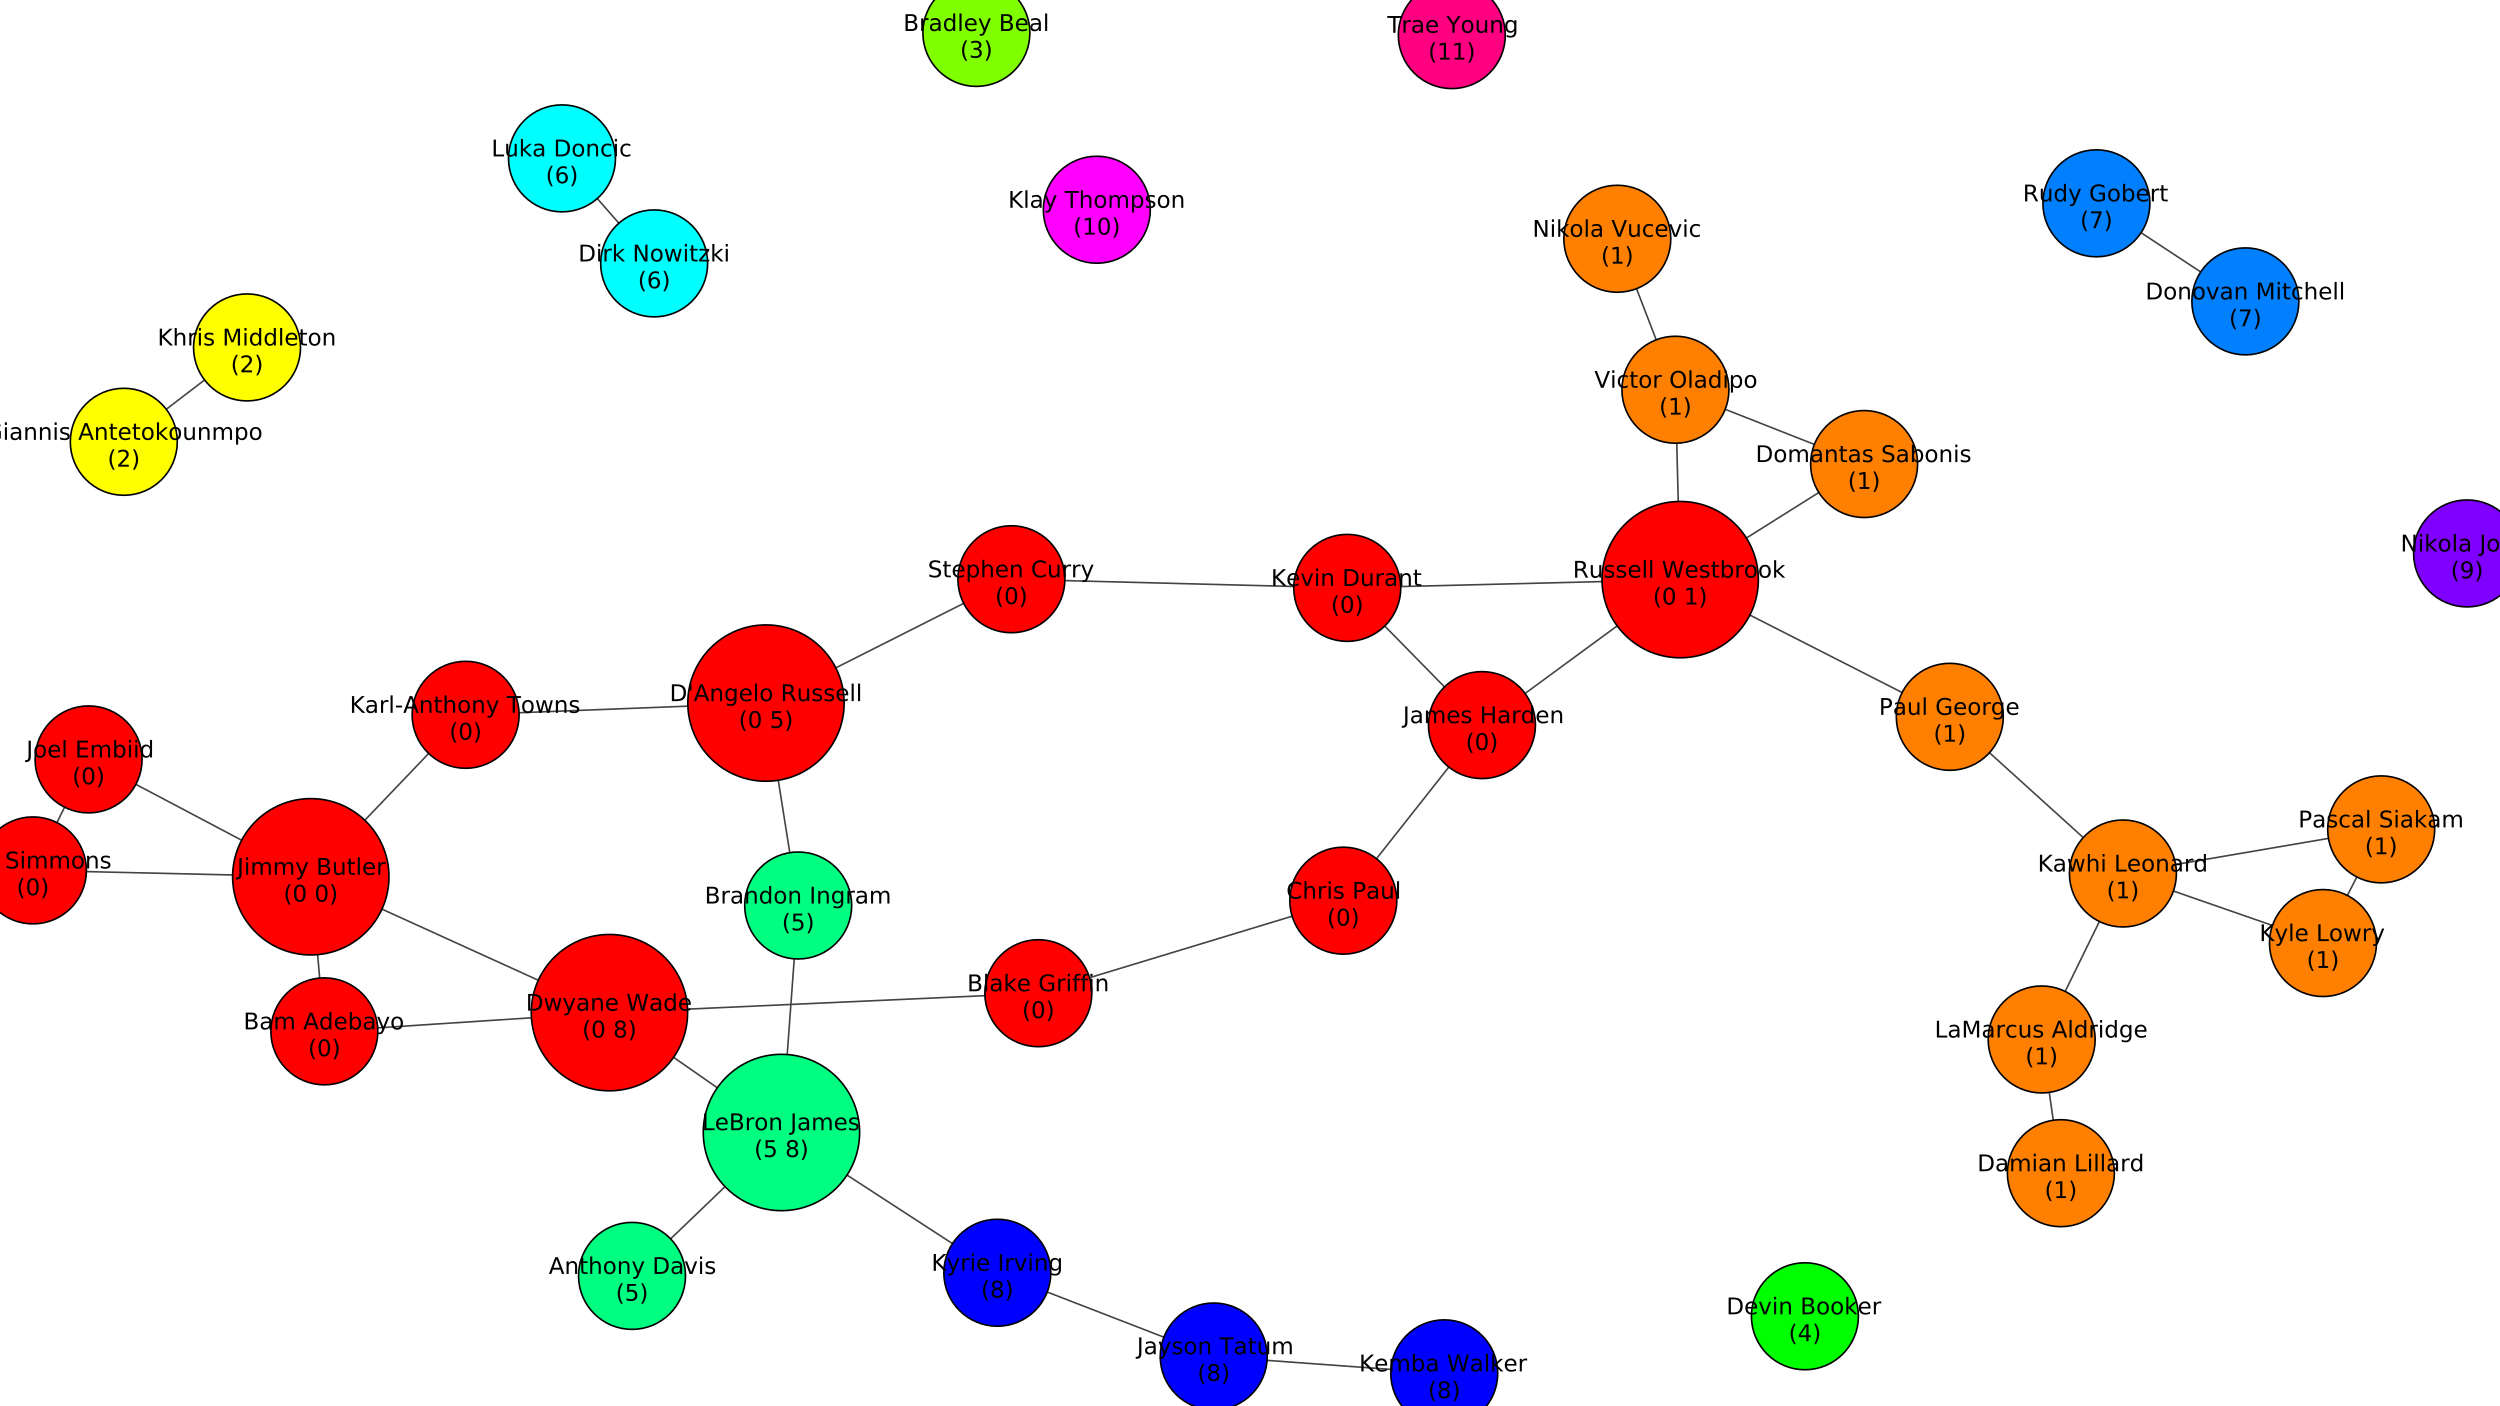 <?xml version="1.0" encoding="UTF-8"?>
<svg xmlns="http://www.w3.org/2000/svg" xmlns:xlink="http://www.w3.org/1999/xlink" width="1519.04pt" height="854.46pt" viewBox="0 0 1519.04 854.46" version="1.1">
<rect x="0" y="0" width="1519.04" height="854.46" fill="#333333" stroke="none"/>
<defs>
<g>
<symbol overflow="visible" id="glyph0-0">
<path style="stroke:none;" d="M 0.703 2.469 L 0.703 -9.875 L 7.703 -9.875 L 7.703 2.469 Z M 1.484 1.703 L 6.922 1.703 L 6.922 -9.078 L 1.484 -9.078 Z M 1.484 1.703 "/>
</symbol>
<symbol overflow="visible" id="glyph0-1">
<path style="stroke:none;" d="M 2.75 -4.875 L 2.75 -1.141 L 4.969 -1.141 C 5.707 -1.141 6.254 -1.289 6.609 -1.594 C 6.973 -1.906 7.156 -2.379 7.156 -3.016 C 7.156 -3.648 6.973 -4.117 6.609 -4.422 C 6.254 -4.723 5.707 -4.875 4.969 -4.875 Z M 2.75 -9.078 L 2.75 -6 L 4.797 -6 C 5.473 -6 5.973 -6.125 6.297 -6.375 C 6.629 -6.625 6.797 -7.008 6.797 -7.531 C 6.797 -8.051 6.629 -8.438 6.297 -8.688 C 5.973 -8.945 5.473 -9.078 4.797 -9.078 Z M 1.375 -10.203 L 4.906 -10.203 C 5.957 -10.203 6.766 -9.984 7.328 -9.547 C 7.898 -9.109 8.188 -8.488 8.188 -7.688 C 8.188 -7.062 8.039 -6.562 7.75 -6.188 C 7.457 -5.82 7.031 -5.594 6.469 -5.5 C 7.145 -5.352 7.672 -5.047 8.047 -4.578 C 8.422 -4.117 8.609 -3.547 8.609 -2.859 C 8.609 -1.941 8.297 -1.234 7.672 -0.734 C 7.055 -0.242 6.176 0 5.031 0 L 1.375 0 Z M 1.375 -10.203 "/>
</symbol>
<symbol overflow="visible" id="glyph0-2">
<path style="stroke:none;" d="M 4.797 -3.844 C 3.785 -3.844 3.082 -3.727 2.688 -3.5 C 2.289 -3.27 2.094 -2.875 2.094 -2.312 C 2.094 -1.863 2.238 -1.508 2.531 -1.25 C 2.832 -0.988 3.234 -0.859 3.734 -0.859 C 4.43 -0.859 4.988 -1.102 5.406 -1.594 C 5.832 -2.094 6.047 -2.75 6.047 -3.562 L 6.047 -3.844 Z M 7.312 -4.375 L 7.312 0 L 6.047 0 L 6.047 -1.156 C 5.766 -0.695 5.406 -0.352 4.969 -0.125 C 4.539 0.094 4.02 0.203 3.406 0.203 C 2.625 0.203 2 -0.016 1.531 -0.453 C 1.07 -0.898 0.844 -1.492 0.844 -2.234 C 0.844 -3.086 1.129 -3.734 1.703 -4.172 C 2.285 -4.609 3.145 -4.828 4.281 -4.828 L 6.047 -4.828 L 6.047 -4.953 C 6.047 -5.535 5.852 -5.984 5.469 -6.297 C 5.094 -6.617 4.562 -6.781 3.875 -6.781 C 3.438 -6.781 3.008 -6.723 2.594 -6.609 C 2.176 -6.504 1.781 -6.348 1.406 -6.141 L 1.406 -7.312 C 1.863 -7.488 2.305 -7.617 2.734 -7.703 C 3.172 -7.797 3.594 -7.844 4 -7.844 C 5.113 -7.844 5.941 -7.555 6.484 -6.984 C 7.035 -6.41 7.312 -5.539 7.312 -4.375 Z M 7.312 -4.375 "/>
</symbol>
<symbol overflow="visible" id="glyph0-3">
<path style="stroke:none;" d="M 7.281 -6.188 C 7.594 -6.75 7.969 -7.164 8.406 -7.438 C 8.844 -7.707 9.359 -7.844 9.953 -7.844 C 10.754 -7.844 11.367 -7.562 11.797 -7 C 12.234 -6.445 12.453 -5.656 12.453 -4.625 L 12.453 0 L 11.188 0 L 11.188 -4.578 C 11.188 -5.316 11.055 -5.863 10.797 -6.219 C 10.535 -6.57 10.141 -6.75 9.609 -6.75 C 8.953 -6.75 8.438 -6.531 8.062 -6.094 C 7.688 -5.664 7.5 -5.078 7.5 -4.328 L 7.5 0 L 6.234 0 L 6.234 -4.578 C 6.234 -5.316 6.102 -5.863 5.844 -6.219 C 5.582 -6.57 5.18 -6.75 4.641 -6.75 C 3.992 -6.75 3.477 -6.531 3.094 -6.094 C 2.719 -5.656 2.531 -5.066 2.531 -4.328 L 2.531 0 L 1.266 0 L 1.266 -7.656 L 2.531 -7.656 L 2.531 -6.469 C 2.82 -6.938 3.164 -7.281 3.562 -7.5 C 3.969 -7.727 4.445 -7.844 5 -7.844 C 5.551 -7.844 6.02 -7.703 6.406 -7.422 C 6.801 -7.141 7.094 -6.727 7.281 -6.188 Z M 7.281 -6.188 "/>
</symbol>
<symbol overflow="visible" id="glyph0-4">
<path style="stroke:none;" d=""/>
</symbol>
<symbol overflow="visible" id="glyph0-5">
<path style="stroke:none;" d="M 4.781 -8.844 L 2.906 -3.766 L 6.672 -3.766 Z M 4 -10.203 L 5.578 -10.203 L 9.469 0 L 8.031 0 L 7.094 -2.625 L 2.5 -2.625 L 1.562 0 L 0.109 0 Z M 4 -10.203 "/>
</symbol>
<symbol overflow="visible" id="glyph0-6">
<path style="stroke:none;" d="M 6.359 -6.5 L 6.359 -10.641 L 7.609 -10.641 L 7.609 0 L 6.359 0 L 6.359 -1.156 C 6.098 -0.695 5.766 -0.352 5.359 -0.125 C 4.953 0.094 4.469 0.203 3.906 0.203 C 2.977 0.203 2.223 -0.164 1.641 -0.906 C 1.055 -1.645 0.766 -2.617 0.766 -3.828 C 0.766 -5.023 1.055 -5.992 1.641 -6.734 C 2.223 -7.473 2.977 -7.844 3.906 -7.844 C 4.469 -7.844 4.953 -7.727 5.359 -7.5 C 5.766 -7.281 6.098 -6.945 6.359 -6.5 Z M 2.078 -3.828 C 2.078 -2.898 2.266 -2.172 2.641 -1.641 C 3.023 -1.117 3.551 -0.859 4.219 -0.859 C 4.875 -0.859 5.395 -1.117 5.781 -1.641 C 6.164 -2.172 6.359 -2.898 6.359 -3.828 C 6.359 -4.742 6.164 -5.461 5.781 -5.984 C 5.395 -6.516 4.875 -6.781 4.219 -6.781 C 3.551 -6.781 3.023 -6.516 2.641 -5.984 C 2.266 -5.461 2.078 -4.742 2.078 -3.828 Z M 2.078 -3.828 "/>
</symbol>
<symbol overflow="visible" id="glyph0-7">
<path style="stroke:none;" d="M 7.875 -4.141 L 7.875 -3.531 L 2.078 -3.531 C 2.141 -2.664 2.398 -2.004 2.859 -1.547 C 3.328 -1.098 3.977 -0.875 4.812 -0.875 C 5.301 -0.875 5.77 -0.93 6.219 -1.047 C 6.676 -1.16 7.129 -1.336 7.578 -1.578 L 7.578 -0.391 C 7.117 -0.203 6.648 -0.055 6.172 0.047 C 5.703 0.148 5.227 0.203 4.75 0.203 C 3.52 0.203 2.547 -0.148 1.828 -0.859 C 1.117 -1.578 0.766 -2.539 0.766 -3.75 C 0.766 -5.008 1.102 -6.004 1.781 -6.734 C 2.457 -7.473 3.375 -7.844 4.531 -7.844 C 5.562 -7.844 6.375 -7.508 6.969 -6.844 C 7.57 -6.188 7.875 -5.285 7.875 -4.141 Z M 6.609 -4.516 C 6.598 -5.203 6.406 -5.75 6.031 -6.156 C 5.656 -6.57 5.16 -6.781 4.547 -6.781 C 3.836 -6.781 3.27 -6.578 2.844 -6.172 C 2.426 -5.773 2.188 -5.219 2.125 -4.5 Z M 6.609 -4.516 "/>
</symbol>
<symbol overflow="visible" id="glyph0-8">
<path style="stroke:none;" d="M 6.812 -3.828 C 6.812 -4.742 6.617 -5.461 6.234 -5.984 C 5.859 -6.516 5.336 -6.781 4.672 -6.781 C 4.004 -6.781 3.477 -6.516 3.094 -5.984 C 2.719 -5.461 2.531 -4.742 2.531 -3.828 C 2.531 -2.898 2.719 -2.172 3.094 -1.641 C 3.477 -1.117 4.004 -0.859 4.672 -0.859 C 5.336 -0.859 5.859 -1.117 6.234 -1.641 C 6.617 -2.172 6.812 -2.898 6.812 -3.828 Z M 2.531 -6.5 C 2.801 -6.945 3.133 -7.281 3.531 -7.5 C 3.938 -7.727 4.422 -7.844 4.984 -7.844 C 5.91 -7.844 6.664 -7.473 7.25 -6.734 C 7.832 -5.992 8.125 -5.023 8.125 -3.828 C 8.125 -2.617 7.832 -1.645 7.25 -0.906 C 6.664 -0.164 5.91 0.203 4.984 0.203 C 4.422 0.203 3.938 0.094 3.531 -0.125 C 3.133 -0.352 2.801 -0.695 2.531 -1.156 L 2.531 0 L 1.266 0 L 1.266 -10.641 L 2.531 -10.641 Z M 2.531 -6.5 "/>
</symbol>
<symbol overflow="visible" id="glyph0-9">
<path style="stroke:none;" d="M 4.5 0.719 C 4.145 1.625 3.797 2.211 3.453 2.484 C 3.117 2.766 2.672 2.906 2.109 2.906 L 1.109 2.906 L 1.109 1.859 L 1.844 1.859 C 2.188 1.859 2.453 1.773 2.641 1.609 C 2.836 1.453 3.051 1.066 3.281 0.453 L 3.516 -0.125 L 0.422 -7.656 L 1.75 -7.656 L 4.141 -1.672 L 6.531 -7.656 L 7.875 -7.656 Z M 4.5 0.719 "/>
</symbol>
<symbol overflow="visible" id="glyph0-10">
<path style="stroke:none;" d="M 4.281 -6.781 C 3.613 -6.781 3.082 -6.516 2.688 -5.984 C 2.289 -5.461 2.094 -4.742 2.094 -3.828 C 2.094 -2.91 2.285 -2.188 2.672 -1.656 C 3.066 -1.133 3.602 -0.875 4.281 -0.875 C 4.957 -0.875 5.488 -1.133 5.875 -1.656 C 6.27 -2.188 6.469 -2.91 6.469 -3.828 C 6.469 -4.734 6.27 -5.453 5.875 -5.984 C 5.488 -6.516 4.957 -6.781 4.281 -6.781 Z M 4.281 -7.844 C 5.375 -7.844 6.234 -7.484 6.859 -6.766 C 7.484 -6.055 7.797 -5.078 7.797 -3.828 C 7.797 -2.566 7.484 -1.578 6.859 -0.859 C 6.234 -0.148 5.375 0.203 4.281 0.203 C 3.188 0.203 2.328 -0.148 1.703 -0.859 C 1.078 -1.578 0.766 -2.566 0.766 -3.828 C 0.766 -5.078 1.078 -6.055 1.703 -6.766 C 2.328 -7.484 3.188 -7.844 4.281 -7.844 Z M 4.281 -7.844 "/>
</symbol>
<symbol overflow="visible" id="glyph0-11">
<path style="stroke:none;" d="M 4.344 -10.625 C 3.727 -9.57 3.27 -8.531 2.969 -7.5 C 2.676 -6.477 2.531 -5.441 2.531 -4.391 C 2.531 -3.336 2.68 -2.297 2.984 -1.266 C 3.285 -0.234 3.738 0.801 4.344 1.844 L 3.25 1.844 C 2.562 0.77 2.047 -0.281 1.703 -1.312 C 1.367 -2.344 1.203 -3.367 1.203 -4.391 C 1.203 -5.41 1.367 -6.438 1.703 -7.469 C 2.047 -8.5 2.562 -9.551 3.25 -10.625 Z M 4.344 -10.625 "/>
</symbol>
<symbol overflow="visible" id="glyph0-12">
<path style="stroke:none;" d="M 4.453 -9.297 C 3.742 -9.297 3.207 -8.945 2.844 -8.25 C 2.488 -7.551 2.312 -6.5 2.312 -5.094 C 2.312 -3.695 2.488 -2.645 2.844 -1.938 C 3.207 -1.238 3.742 -0.891 4.453 -0.891 C 5.172 -0.891 5.707 -1.238 6.062 -1.938 C 6.414 -2.645 6.594 -3.695 6.594 -5.094 C 6.594 -6.5 6.414 -7.551 6.062 -8.25 C 5.707 -8.945 5.172 -9.297 4.453 -9.297 Z M 4.453 -10.391 C 5.598 -10.391 6.473 -9.938 7.078 -9.031 C 7.68 -8.125 7.984 -6.812 7.984 -5.094 C 7.984 -3.375 7.68 -2.062 7.078 -1.156 C 6.473 -0.25 5.598 0.203 4.453 0.203 C 3.305 0.203 2.43 -0.25 1.828 -1.156 C 1.223 -2.062 0.922 -3.375 0.922 -5.094 C 0.922 -6.812 1.223 -8.125 1.828 -9.031 C 2.43 -9.938 3.305 -10.391 4.453 -10.391 Z M 4.453 -10.391 "/>
</symbol>
<symbol overflow="visible" id="glyph0-13">
<path style="stroke:none;" d="M 1.125 -10.625 L 2.219 -10.625 C 2.895 -9.551 3.406 -8.5 3.75 -7.469 C 4.094 -6.438 4.266 -5.41 4.266 -4.391 C 4.266 -3.367 4.094 -2.344 3.75 -1.312 C 3.406 -0.281 2.895 0.77 2.219 1.844 L 1.125 1.844 C 1.727 0.801 2.176 -0.234 2.469 -1.266 C 2.77 -2.297 2.922 -3.336 2.922 -4.391 C 2.922 -5.441 2.77 -6.477 2.469 -7.5 C 2.176 -8.531 1.727 -9.57 1.125 -10.625 Z M 1.125 -10.625 "/>
</symbol>
<symbol overflow="visible" id="glyph0-14">
<path style="stroke:none;" d="M 1.375 -10.203 L 2.75 -10.203 L 2.75 -1.156 L 7.719 -1.156 L 7.719 0 L 1.375 0 Z M 1.375 -10.203 "/>
</symbol>
<symbol overflow="visible" id="glyph0-15">
<path style="stroke:none;" d="M 1.375 -10.203 L 3.438 -10.203 L 6.031 -3.266 L 8.656 -10.203 L 10.719 -10.203 L 10.719 0 L 9.359 0 L 9.359 -8.969 L 6.734 -1.969 L 5.344 -1.969 L 2.719 -8.969 L 2.719 0 L 1.375 0 Z M 1.375 -10.203 "/>
</symbol>
<symbol overflow="visible" id="glyph0-16">
<path style="stroke:none;" d="M 5.75 -6.484 C 5.613 -6.566 5.461 -6.625 5.297 -6.656 C 5.129 -6.695 4.945 -6.719 4.75 -6.719 C 4.031 -6.719 3.477 -6.484 3.094 -6.016 C 2.719 -5.555 2.531 -4.895 2.531 -4.031 L 2.531 0 L 1.266 0 L 1.266 -7.656 L 2.531 -7.656 L 2.531 -6.469 C 2.801 -6.938 3.145 -7.281 3.562 -7.5 C 3.988 -7.727 4.504 -7.844 5.109 -7.844 C 5.203 -7.844 5.301 -7.836 5.406 -7.828 C 5.508 -7.816 5.625 -7.797 5.75 -7.766 Z M 5.75 -6.484 "/>
</symbol>
<symbol overflow="visible" id="glyph0-17">
<path style="stroke:none;" d="M 6.828 -7.359 L 6.828 -6.188 C 6.473 -6.383 6.113 -6.531 5.75 -6.625 C 5.395 -6.727 5.035 -6.781 4.672 -6.781 C 3.859 -6.781 3.223 -6.52 2.766 -6 C 2.316 -5.477 2.094 -4.754 2.094 -3.828 C 2.094 -2.891 2.316 -2.16 2.766 -1.641 C 3.223 -1.129 3.859 -0.875 4.672 -0.875 C 5.035 -0.875 5.395 -0.922 5.75 -1.016 C 6.113 -1.109 6.473 -1.254 6.828 -1.453 L 6.828 -0.297 C 6.473 -0.129 6.109 -0.004 5.734 0.078 C 5.359 0.16 4.961 0.203 4.547 0.203 C 3.391 0.203 2.469 -0.156 1.781 -0.875 C 1.102 -1.602 0.766 -2.586 0.766 -3.828 C 0.766 -5.066 1.109 -6.047 1.797 -6.766 C 2.484 -7.484 3.426 -7.844 4.625 -7.844 C 5.008 -7.844 5.383 -7.801 5.75 -7.719 C 6.125 -7.645 6.484 -7.523 6.828 -7.359 Z M 6.828 -7.359 "/>
</symbol>
<symbol overflow="visible" id="glyph0-18">
<path style="stroke:none;" d="M 1.188 -3.016 L 1.188 -7.656 L 2.453 -7.656 L 2.453 -3.062 C 2.453 -2.344 2.594 -1.801 2.875 -1.438 C 3.156 -1.07 3.578 -0.891 4.141 -0.891 C 4.816 -0.891 5.352 -1.102 5.75 -1.531 C 6.145 -1.969 6.344 -2.562 6.344 -3.312 L 6.344 -7.656 L 7.609 -7.656 L 7.609 0 L 6.344 0 L 6.344 -1.172 C 6.039 -0.711 5.688 -0.367 5.281 -0.141 C 4.875 0.086 4.406 0.203 3.875 0.203 C 3 0.203 2.332 -0.066 1.875 -0.609 C 1.414 -1.16 1.188 -1.961 1.188 -3.016 Z M 4.359 -7.844 Z M 4.359 -7.844 "/>
</symbol>
<symbol overflow="visible" id="glyph0-19">
<path style="stroke:none;" d="M 6.203 -7.438 L 6.203 -6.234 C 5.848 -6.422 5.477 -6.555 5.094 -6.641 C 4.707 -6.734 4.312 -6.781 3.906 -6.781 C 3.281 -6.781 2.812 -6.688 2.5 -6.5 C 2.188 -6.312 2.031 -6.023 2.031 -5.641 C 2.031 -5.348 2.141 -5.117 2.359 -4.953 C 2.586 -4.785 3.039 -4.629 3.719 -4.484 L 4.141 -4.375 C 5.035 -4.188 5.672 -3.914 6.047 -3.562 C 6.422 -3.219 6.609 -2.734 6.609 -2.109 C 6.609 -1.398 6.328 -0.836 5.766 -0.422 C 5.203 -0.004 4.43 0.203 3.453 0.203 C 3.035 0.203 2.602 0.16 2.156 0.078 C 1.719 -0.004 1.254 -0.125 0.766 -0.281 L 0.766 -1.578 C 1.223 -1.336 1.676 -1.156 2.125 -1.031 C 2.582 -0.914 3.031 -0.859 3.469 -0.859 C 4.062 -0.859 4.516 -0.957 4.828 -1.156 C 5.148 -1.363 5.312 -1.648 5.312 -2.016 C 5.312 -2.359 5.195 -2.617 4.969 -2.797 C 4.738 -2.984 4.234 -3.16 3.453 -3.328 L 3.016 -3.438 C 2.242 -3.594 1.68 -3.844 1.328 -4.188 C 0.984 -4.531 0.812 -4.992 0.812 -5.578 C 0.812 -6.305 1.066 -6.863 1.578 -7.25 C 2.086 -7.645 2.812 -7.844 3.75 -7.844 C 4.219 -7.844 4.656 -7.805 5.062 -7.734 C 5.477 -7.672 5.859 -7.57 6.203 -7.438 Z M 6.203 -7.438 "/>
</symbol>
<symbol overflow="visible" id="glyph0-20">
<path style="stroke:none;" d="M 1.312 -10.641 L 2.578 -10.641 L 2.578 0 L 1.312 0 Z M 1.312 -10.641 "/>
</symbol>
<symbol overflow="visible" id="glyph0-21">
<path style="stroke:none;" d="M 1.312 -7.656 L 2.578 -7.656 L 2.578 0 L 1.312 0 Z M 1.312 -10.641 L 2.578 -10.641 L 2.578 -9.047 L 1.312 -9.047 Z M 1.312 -10.641 "/>
</symbol>
<symbol overflow="visible" id="glyph0-22">
<path style="stroke:none;" d="M 6.359 -3.922 C 6.359 -4.828 6.172 -5.531 5.797 -6.031 C 5.422 -6.531 4.895 -6.781 4.219 -6.781 C 3.539 -6.781 3.016 -6.531 2.641 -6.031 C 2.266 -5.531 2.078 -4.828 2.078 -3.922 C 2.078 -3.016 2.266 -2.305 2.641 -1.797 C 3.016 -1.297 3.539 -1.047 4.219 -1.047 C 4.895 -1.047 5.422 -1.297 5.797 -1.797 C 6.172 -2.305 6.359 -3.016 6.359 -3.922 Z M 7.609 -0.953 C 7.609 0.348 7.316 1.316 6.734 1.953 C 6.16 2.586 5.281 2.906 4.094 2.906 C 3.645 2.906 3.223 2.875 2.828 2.812 C 2.441 2.75 2.066 2.648 1.703 2.516 L 1.703 1.281 C 2.066 1.488 2.426 1.641 2.781 1.734 C 3.145 1.828 3.516 1.875 3.891 1.875 C 4.711 1.875 5.328 1.656 5.734 1.219 C 6.148 0.789 6.359 0.145 6.359 -0.719 L 6.359 -1.344 C 6.098 -0.895 5.766 -0.555 5.359 -0.328 C 4.953 -0.109 4.469 0 3.906 0 C 2.969 0 2.207 -0.352 1.625 -1.062 C 1.051 -1.781 0.766 -2.734 0.766 -3.922 C 0.766 -5.098 1.051 -6.047 1.625 -6.766 C 2.207 -7.484 2.969 -7.844 3.906 -7.844 C 4.469 -7.844 4.953 -7.727 5.359 -7.5 C 5.766 -7.281 6.098 -6.945 6.359 -6.5 L 6.359 -7.656 L 7.609 -7.656 Z M 7.609 -0.953 "/>
</symbol>
<symbol overflow="visible" id="glyph0-23">
<path style="stroke:none;" d="M 1.734 -1.156 L 4 -1.156 L 4 -8.953 L 1.531 -8.453 L 1.531 -9.719 L 3.984 -10.203 L 5.359 -10.203 L 5.359 -1.156 L 7.609 -1.156 L 7.609 0 L 1.734 0 Z M 1.734 -1.156 "/>
</symbol>
<symbol overflow="visible" id="glyph0-24">
<path style="stroke:none;" d="M 8.328 -1.453 L 8.328 -4.203 L 6.078 -4.203 L 6.078 -5.328 L 9.703 -5.328 L 9.703 -0.953 C 9.172 -0.578 8.582 -0.289 7.938 -0.094 C 7.289 0.102 6.602 0.203 5.875 0.203 C 4.281 0.203 3.031 -0.258 2.125 -1.188 C 1.227 -2.125 0.781 -3.426 0.781 -5.094 C 0.781 -6.758 1.227 -8.055 2.125 -8.984 C 3.031 -9.922 4.281 -10.391 5.875 -10.391 C 6.539 -10.391 7.172 -10.305 7.766 -10.141 C 8.367 -9.984 8.926 -9.742 9.438 -9.422 L 9.438 -7.953 C 8.926 -8.379 8.383 -8.703 7.812 -8.922 C 7.238 -9.141 6.633 -9.25 6 -9.25 C 4.75 -9.25 3.812 -8.898 3.188 -8.203 C 2.562 -7.516 2.25 -6.477 2.25 -5.094 C 2.25 -3.719 2.562 -2.68 3.188 -1.984 C 3.812 -1.285 4.75 -0.938 6 -0.938 C 6.488 -0.938 6.922 -0.977 7.297 -1.062 C 7.68 -1.145 8.023 -1.273 8.328 -1.453 Z M 8.328 -1.453 "/>
</symbol>
<symbol overflow="visible" id="glyph0-25">
<path style="stroke:none;" d="M 7.688 -4.625 L 7.688 0 L 6.422 0 L 6.422 -4.578 C 6.422 -5.305 6.281 -5.848 6 -6.203 C 5.719 -6.566 5.297 -6.75 4.734 -6.75 C 4.055 -6.75 3.52 -6.531 3.125 -6.094 C 2.727 -5.664 2.531 -5.078 2.531 -4.328 L 2.531 0 L 1.266 0 L 1.266 -7.656 L 2.531 -7.656 L 2.531 -6.469 C 2.832 -6.926 3.188 -7.27 3.594 -7.5 C 4.008 -7.727 4.484 -7.844 5.016 -7.844 C 5.891 -7.844 6.551 -7.566 7 -7.016 C 7.457 -6.473 7.688 -5.676 7.688 -4.625 Z M 7.688 -4.625 "/>
</symbol>
<symbol overflow="visible" id="glyph0-26">
<path style="stroke:none;" d="M 2.562 -9.828 L 2.562 -7.656 L 5.156 -7.656 L 5.156 -6.672 L 2.562 -6.672 L 2.562 -2.516 C 2.562 -1.898 2.645 -1.5 2.812 -1.312 C 2.988 -1.133 3.336 -1.047 3.859 -1.047 L 5.156 -1.047 L 5.156 0 L 3.859 0 C 2.891 0 2.219 -0.18 1.844 -0.547 C 1.477 -0.91 1.297 -1.566 1.297 -2.516 L 1.297 -6.672 L 0.375 -6.672 L 0.375 -7.656 L 1.297 -7.656 L 1.297 -9.828 Z M 2.562 -9.828 "/>
</symbol>
<symbol overflow="visible" id="glyph0-27">
<path style="stroke:none;" d="M 1.266 -10.641 L 2.531 -10.641 L 2.531 -4.359 L 6.297 -7.656 L 7.891 -7.656 L 3.828 -4.078 L 8.062 0 L 6.422 0 L 2.531 -3.734 L 2.531 0 L 1.266 0 Z M 1.266 -10.641 "/>
</symbol>
<symbol overflow="visible" id="glyph0-28">
<path style="stroke:none;" d="M 2.531 -1.156 L 2.531 2.906 L 1.266 2.906 L 1.266 -7.656 L 2.531 -7.656 L 2.531 -6.5 C 2.801 -6.945 3.133 -7.281 3.531 -7.5 C 3.938 -7.727 4.422 -7.844 4.984 -7.844 C 5.91 -7.844 6.664 -7.473 7.25 -6.734 C 7.832 -5.992 8.125 -5.023 8.125 -3.828 C 8.125 -2.617 7.832 -1.645 7.25 -0.906 C 6.664 -0.164 5.91 0.203 4.984 0.203 C 4.422 0.203 3.938 0.094 3.531 -0.125 C 3.133 -0.352 2.801 -0.695 2.531 -1.156 Z M 6.812 -3.828 C 6.812 -4.742 6.617 -5.461 6.234 -5.984 C 5.859 -6.516 5.336 -6.781 4.672 -6.781 C 4.004 -6.781 3.477 -6.516 3.094 -5.984 C 2.719 -5.461 2.531 -4.742 2.531 -3.828 C 2.531 -2.898 2.719 -2.172 3.094 -1.641 C 3.477 -1.117 4.004 -0.859 4.672 -0.859 C 5.336 -0.859 5.859 -1.117 6.234 -1.641 C 6.617 -2.172 6.812 -2.898 6.812 -3.828 Z M 6.812 -3.828 "/>
</symbol>
<symbol overflow="visible" id="glyph0-29">
<path style="stroke:none;" d="M 2.688 -1.156 L 7.5 -1.156 L 7.5 0 L 1.031 0 L 1.031 -1.156 C 1.551 -1.695 2.266 -2.426 3.172 -3.344 C 4.078 -4.258 4.645 -4.848 4.875 -5.109 C 5.312 -5.609 5.617 -6.031 5.797 -6.375 C 5.973 -6.719 6.062 -7.055 6.062 -7.391 C 6.062 -7.93 5.867 -8.375 5.484 -8.719 C 5.109 -9.062 4.613 -9.234 4 -9.234 C 3.57 -9.234 3.117 -9.156 2.641 -9 C 2.16 -8.852 1.645 -8.625 1.094 -8.312 L 1.094 -9.719 C 1.645 -9.938 2.16 -10.102 2.641 -10.219 C 3.129 -10.332 3.578 -10.391 3.984 -10.391 C 5.035 -10.391 5.875 -10.125 6.5 -9.594 C 7.133 -9.07 7.453 -8.367 7.453 -7.484 C 7.453 -7.055 7.375 -6.656 7.219 -6.281 C 7.062 -5.906 6.773 -5.461 6.359 -4.953 C 6.242 -4.828 5.879 -4.445 5.266 -3.812 C 4.66 -3.176 3.801 -2.289 2.688 -1.156 Z M 2.688 -1.156 "/>
</symbol>
<symbol overflow="visible" id="glyph0-30">
<path style="stroke:none;" d="M 5.688 -5.5 C 6.344 -5.363 6.852 -5.07 7.219 -4.625 C 7.594 -4.176 7.781 -3.625 7.781 -2.969 C 7.781 -1.957 7.43 -1.176 6.734 -0.625 C 6.047 -0.07 5.066 0.203 3.797 0.203 C 3.367 0.203 2.926 0.156 2.469 0.062 C 2.02 -0.02 1.551 -0.145 1.062 -0.312 L 1.062 -1.641 C 1.445 -1.422 1.867 -1.254 2.328 -1.141 C 2.785 -1.023 3.258 -0.969 3.75 -0.969 C 4.613 -0.969 5.27 -1.133 5.719 -1.469 C 6.176 -1.812 6.406 -2.312 6.406 -2.969 C 6.406 -3.57 6.191 -4.039 5.766 -4.375 C 5.348 -4.719 4.766 -4.891 4.016 -4.891 L 2.828 -4.891 L 2.828 -6.016 L 4.078 -6.016 C 4.754 -6.016 5.27 -6.148 5.625 -6.422 C 5.988 -6.703 6.172 -7.098 6.172 -7.609 C 6.172 -8.129 5.984 -8.531 5.609 -8.812 C 5.242 -9.094 4.711 -9.234 4.016 -9.234 C 3.641 -9.234 3.234 -9.191 2.797 -9.109 C 2.367 -9.023 1.895 -8.895 1.375 -8.719 L 1.375 -9.953 C 1.895 -10.098 2.383 -10.207 2.844 -10.281 C 3.301 -10.352 3.734 -10.391 4.141 -10.391 C 5.191 -10.391 6.02 -10.148 6.625 -9.672 C 7.238 -9.203 7.547 -8.562 7.547 -7.75 C 7.547 -7.176 7.383 -6.695 7.062 -6.312 C 6.738 -5.926 6.281 -5.656 5.688 -5.5 Z M 5.688 -5.5 "/>
</symbol>
<symbol overflow="visible" id="glyph0-31">
<path style="stroke:none;" d="M 2.75 -9.078 L 2.75 -1.141 L 4.422 -1.141 C 5.828 -1.141 6.859 -1.457 7.516 -2.094 C 8.172 -2.727 8.5 -3.734 8.5 -5.109 C 8.5 -6.484 8.172 -7.488 7.516 -8.125 C 6.859 -8.758 5.828 -9.078 4.422 -9.078 Z M 1.375 -10.203 L 4.219 -10.203 C 6.188 -10.203 7.633 -9.789 8.562 -8.969 C 9.488 -8.145 9.953 -6.859 9.953 -5.109 C 9.953 -3.348 9.488 -2.055 8.562 -1.234 C 7.633 -0.41 6.188 0 4.219 0 L 1.375 0 Z M 1.375 -10.203 "/>
</symbol>
<symbol overflow="visible" id="glyph0-32">
<path style="stroke:none;" d="M 0.422 -7.656 L 1.75 -7.656 L 4.141 -1.234 L 6.531 -7.656 L 7.875 -7.656 L 5 0 L 3.281 0 Z M 0.422 -7.656 "/>
</symbol>
<symbol overflow="visible" id="glyph0-33">
<path style="stroke:none;" d="M 5.297 -9 L 1.812 -3.562 L 5.297 -3.562 Z M 4.922 -10.203 L 6.672 -10.203 L 6.672 -3.562 L 8.125 -3.562 L 8.125 -2.406 L 6.672 -2.406 L 6.672 0 L 5.297 0 L 5.297 -2.406 L 0.688 -2.406 L 0.688 -3.734 Z M 4.922 -10.203 "/>
</symbol>
<symbol overflow="visible" id="glyph0-34">
<path style="stroke:none;" d="M 1.375 -10.203 L 2.75 -10.203 L 2.75 -0.719 C 2.75 0.52 2.516 1.414 2.047 1.969 C 1.586 2.52 0.836 2.797 -0.203 2.797 L -0.719 2.797 L -0.719 1.641 L -0.297 1.641 C 0.316 1.641 0.75 1.469 1 1.125 C 1.25 0.781 1.375 0.164 1.375 -0.719 Z M 1.375 -10.203 "/>
</symbol>
<symbol overflow="visible" id="glyph0-35">
<path style="stroke:none;" d="M 7.5 -9.875 L 7.5 -8.531 C 6.969 -8.781 6.469 -8.961 6 -9.078 C 5.539 -9.203 5.094 -9.266 4.656 -9.266 C 3.906 -9.266 3.328 -9.117 2.922 -8.828 C 2.516 -8.535 2.312 -8.125 2.312 -7.594 C 2.312 -7.133 2.445 -6.789 2.719 -6.562 C 2.988 -6.332 3.504 -6.148 4.266 -6.016 L 5.094 -5.844 C 6.125 -5.645 6.883 -5.297 7.375 -4.797 C 7.863 -4.305 8.109 -3.645 8.109 -2.812 C 8.109 -1.82 7.773 -1.07 7.109 -0.562 C 6.453 -0.051 5.484 0.203 4.203 0.203 C 3.711 0.203 3.195 0.145 2.656 0.031 C 2.113 -0.07 1.551 -0.234 0.969 -0.453 L 0.969 -1.875 C 1.531 -1.562 2.078 -1.32 2.609 -1.156 C 3.148 -1 3.68 -0.922 4.203 -0.922 C 4.984 -0.922 5.586 -1.078 6.016 -1.391 C 6.453 -1.703 6.672 -2.145 6.672 -2.719 C 6.672 -3.219 6.516 -3.609 6.203 -3.891 C 5.898 -4.172 5.395 -4.383 4.688 -4.531 L 3.844 -4.688 C 2.812 -4.895 2.066 -5.219 1.609 -5.656 C 1.148 -6.094 0.922 -6.703 0.922 -7.484 C 0.922 -8.379 1.238 -9.086 1.875 -9.609 C 2.508 -10.129 3.383 -10.391 4.5 -10.391 C 4.977 -10.391 5.469 -10.344 5.969 -10.25 C 6.469 -10.164 6.977 -10.039 7.5 -9.875 Z M 7.5 -9.875 "/>
</symbol>
<symbol overflow="visible" id="glyph0-36">
<path style="stroke:none;" d="M 7.688 -4.625 L 7.688 0 L 6.422 0 L 6.422 -4.578 C 6.422 -5.305 6.281 -5.848 6 -6.203 C 5.719 -6.566 5.297 -6.75 4.734 -6.75 C 4.055 -6.75 3.52 -6.531 3.125 -6.094 C 2.727 -5.664 2.531 -5.078 2.531 -4.328 L 2.531 0 L 1.266 0 L 1.266 -10.641 L 2.531 -10.641 L 2.531 -6.469 C 2.832 -6.926 3.188 -7.27 3.594 -7.5 C 4.008 -7.727 4.484 -7.844 5.016 -7.844 C 5.891 -7.844 6.551 -7.566 7 -7.016 C 7.457 -6.473 7.688 -5.676 7.688 -4.625 Z M 7.688 -4.625 "/>
</symbol>
<symbol overflow="visible" id="glyph0-37">
<path style="stroke:none;" d="M 9.016 -9.422 L 9.016 -7.969 C 8.547 -8.395 8.047 -8.711 7.516 -8.922 C 6.992 -9.141 6.441 -9.25 5.859 -9.25 C 4.691 -9.25 3.797 -8.891 3.172 -8.172 C 2.555 -7.461 2.25 -6.438 2.25 -5.094 C 2.25 -3.75 2.555 -2.719 3.172 -2 C 3.797 -1.289 4.691 -0.938 5.859 -0.938 C 6.441 -0.938 6.992 -1.039 7.516 -1.25 C 8.047 -1.469 8.547 -1.797 9.016 -2.234 L 9.016 -0.781 C 8.535 -0.457 8.023 -0.211 7.484 -0.047 C 6.941 0.117 6.367 0.203 5.766 0.203 C 4.223 0.203 3.004 -0.27 2.109 -1.219 C 1.223 -2.164 0.781 -3.457 0.781 -5.094 C 0.781 -6.727 1.223 -8.02 2.109 -8.969 C 3.004 -9.914 4.223 -10.391 5.766 -10.391 C 6.379 -10.391 6.957 -10.305 7.5 -10.141 C 8.039 -9.984 8.547 -9.742 9.016 -9.422 Z M 9.016 -9.422 "/>
</symbol>
<symbol overflow="visible" id="glyph0-38">
<path style="stroke:none;" d="M 1.516 -10.203 L 6.938 -10.203 L 6.938 -9.047 L 2.781 -9.047 L 2.781 -6.547 C 2.977 -6.609 3.176 -6.656 3.375 -6.688 C 3.57 -6.727 3.773 -6.75 3.984 -6.75 C 5.117 -6.75 6.02 -6.438 6.688 -5.812 C 7.352 -5.188 7.688 -4.344 7.688 -3.281 C 7.688 -2.176 7.344 -1.316 6.656 -0.703 C 5.977 -0.098 5.016 0.203 3.766 0.203 C 3.336 0.203 2.898 0.164 2.453 0.094 C 2.016 0.02 1.555 -0.086 1.078 -0.234 L 1.078 -1.625 C 1.492 -1.406 1.922 -1.238 2.359 -1.125 C 2.797 -1.02 3.254 -0.969 3.734 -0.969 C 4.523 -0.969 5.148 -1.172 5.609 -1.578 C 6.066 -1.992 6.297 -2.562 6.297 -3.281 C 6.297 -3.988 6.066 -4.547 5.609 -4.953 C 5.148 -5.367 4.523 -5.578 3.734 -5.578 C 3.367 -5.578 3 -5.535 2.625 -5.453 C 2.258 -5.379 1.891 -5.254 1.516 -5.078 Z M 1.516 -10.203 "/>
</symbol>
<symbol overflow="visible" id="glyph0-39">
<path style="stroke:none;" d="M 4.625 -5.656 C 4 -5.656 3.504 -5.441 3.141 -5.016 C 2.785 -4.586 2.609 -4.008 2.609 -3.281 C 2.609 -2.539 2.785 -1.957 3.141 -1.531 C 3.504 -1.102 4 -0.891 4.625 -0.891 C 5.238 -0.891 5.727 -1.102 6.094 -1.531 C 6.457 -1.957 6.641 -2.539 6.641 -3.281 C 6.641 -4.008 6.457 -4.586 6.094 -5.016 C 5.727 -5.441 5.238 -5.656 4.625 -5.656 Z M 7.359 -9.984 L 7.359 -8.719 C 7.016 -8.883 6.664 -9.008 6.312 -9.094 C 5.957 -9.188 5.609 -9.234 5.266 -9.234 C 4.348 -9.234 3.648 -8.926 3.172 -8.312 C 2.691 -7.695 2.422 -6.766 2.359 -5.516 C 2.617 -5.91 2.953 -6.211 3.359 -6.422 C 3.766 -6.641 4.211 -6.75 4.703 -6.75 C 5.723 -6.75 6.531 -6.438 7.125 -5.812 C 7.727 -5.188 8.031 -4.344 8.031 -3.281 C 8.031 -2.227 7.719 -1.383 7.094 -0.75 C 6.477 -0.113 5.656 0.203 4.625 0.203 C 3.438 0.203 2.531 -0.25 1.906 -1.156 C 1.289 -2.062 0.984 -3.375 0.984 -5.094 C 0.984 -6.707 1.363 -7.992 2.125 -8.953 C 2.895 -9.91 3.922 -10.391 5.203 -10.391 C 5.555 -10.391 5.906 -10.352 6.25 -10.281 C 6.602 -10.219 6.973 -10.117 7.359 -9.984 Z M 7.359 -9.984 "/>
</symbol>
<symbol overflow="visible" id="glyph0-40">
<path style="stroke:none;" d="M 1.375 -10.203 L 2.75 -10.203 L 2.75 -5.891 L 7.328 -10.203 L 9.109 -10.203 L 4.047 -5.453 L 9.469 0 L 7.656 0 L 2.75 -4.922 L 2.75 0 L 1.375 0 Z M 1.375 -10.203 "/>
</symbol>
<symbol overflow="visible" id="glyph0-41">
<path style="stroke:none;" d="M 1.375 -10.203 L 7.828 -10.203 L 7.828 -9.047 L 2.75 -9.047 L 2.75 -6.016 L 7.609 -6.016 L 7.609 -4.859 L 2.75 -4.859 L 2.75 -1.156 L 7.953 -1.156 L 7.953 0 L 1.375 0 Z M 1.375 -10.203 "/>
</symbol>
<symbol overflow="visible" id="glyph0-42">
<path style="stroke:none;" d="M 2.75 -9.078 L 2.75 -5.234 L 4.484 -5.234 C 5.129 -5.234 5.629 -5.398 5.984 -5.734 C 6.336 -6.066 6.516 -6.539 6.516 -7.156 C 6.516 -7.77 6.336 -8.242 5.984 -8.578 C 5.629 -8.91 5.129 -9.078 4.484 -9.078 Z M 1.375 -10.203 L 4.484 -10.203 C 5.629 -10.203 6.492 -9.941 7.078 -9.422 C 7.672 -8.91 7.969 -8.156 7.969 -7.156 C 7.969 -6.145 7.672 -5.383 7.078 -4.875 C 6.492 -4.363 5.629 -4.109 4.484 -4.109 L 2.75 -4.109 L 2.75 0 L 1.375 0 Z M 1.375 -10.203 "/>
</symbol>
<symbol overflow="visible" id="glyph0-43">
<path style="stroke:none;" d="M 6.219 -4.781 C 6.508 -4.688 6.797 -4.473 7.078 -4.141 C 7.359 -3.816 7.641 -3.367 7.922 -2.797 L 9.328 0 L 7.844 0 L 6.531 -2.625 C 6.195 -3.301 5.867 -3.75 5.547 -3.969 C 5.234 -4.195 4.805 -4.312 4.266 -4.312 L 2.75 -4.312 L 2.75 0 L 1.375 0 L 1.375 -10.203 L 4.484 -10.203 C 5.648 -10.203 6.52 -9.957 7.094 -9.469 C 7.676 -8.988 7.969 -8.254 7.969 -7.266 C 7.969 -6.617 7.816 -6.082 7.516 -5.656 C 7.211 -5.238 6.781 -4.945 6.219 -4.781 Z M 2.75 -9.078 L 2.75 -5.453 L 4.484 -5.453 C 5.148 -5.453 5.656 -5.602 6 -5.906 C 6.344 -6.219 6.516 -6.672 6.516 -7.266 C 6.516 -7.859 6.344 -8.305 6 -8.609 C 5.656 -8.922 5.148 -9.078 4.484 -9.078 Z M 2.75 -9.078 "/>
</symbol>
<symbol overflow="visible" id="glyph0-44">
<path style="stroke:none;" d="M 1.156 -10.203 L 7.719 -10.203 L 7.719 -9.625 L 4 0 L 2.562 0 L 6.047 -9.047 L 1.156 -9.047 Z M 1.156 -10.203 "/>
</symbol>
<symbol overflow="visible" id="glyph0-45">
<path style="stroke:none;" d="M 5.203 -10.641 L 5.203 -9.594 L 4 -9.594 C 3.539 -9.594 3.223 -9.5 3.047 -9.312 C 2.879 -9.133 2.797 -8.805 2.797 -8.328 L 2.797 -7.656 L 4.859 -7.656 L 4.859 -6.672 L 2.797 -6.672 L 2.797 0 L 1.531 0 L 1.531 -6.672 L 0.328 -6.672 L 0.328 -7.656 L 1.531 -7.656 L 1.531 -8.188 C 1.531 -9.039 1.727 -9.66 2.125 -10.047 C 2.52 -10.441 3.145 -10.641 4 -10.641 Z M 5.203 -10.641 "/>
</symbol>
<symbol overflow="visible" id="glyph0-46">
<path style="stroke:none;" d="M 1.375 -10.203 L 2.75 -10.203 L 2.75 -6.016 L 7.766 -6.016 L 7.766 -10.203 L 9.156 -10.203 L 9.156 0 L 7.766 0 L 7.766 -4.859 L 2.75 -4.859 L 2.75 0 L 1.375 0 Z M 1.375 -10.203 "/>
</symbol>
<symbol overflow="visible" id="glyph0-47">
<path style="stroke:none;" d="M 1.375 -10.203 L 2.75 -10.203 L 2.75 0 L 1.375 0 Z M 1.375 -10.203 "/>
</symbol>
<symbol overflow="visible" id="glyph0-48">
<path style="stroke:none;" d="M 4.453 -4.844 C 3.797 -4.844 3.281 -4.664 2.906 -4.312 C 2.531 -3.969 2.344 -3.488 2.344 -2.875 C 2.344 -2.258 2.531 -1.773 2.906 -1.422 C 3.281 -1.066 3.797 -0.891 4.453 -0.891 C 5.109 -0.891 5.625 -1.066 6 -1.422 C 6.375 -1.773 6.562 -2.258 6.562 -2.875 C 6.562 -3.488 6.375 -3.969 6 -4.312 C 5.625 -4.664 5.109 -4.844 4.453 -4.844 Z M 3.062 -5.438 C 2.477 -5.582 2.02 -5.859 1.688 -6.266 C 1.352 -6.672 1.188 -7.164 1.188 -7.75 C 1.188 -8.562 1.477 -9.203 2.062 -9.672 C 2.645 -10.148 3.441 -10.391 4.453 -10.391 C 5.461 -10.391 6.258 -10.148 6.844 -9.672 C 7.426 -9.203 7.719 -8.562 7.719 -7.75 C 7.719 -7.164 7.551 -6.672 7.219 -6.266 C 6.883 -5.859 6.426 -5.582 5.844 -5.438 C 6.508 -5.281 7.023 -4.973 7.391 -4.516 C 7.766 -4.066 7.953 -3.52 7.953 -2.875 C 7.953 -1.883 7.648 -1.125 7.047 -0.594 C 6.441 -0.062 5.578 0.203 4.453 0.203 C 3.328 0.203 2.461 -0.062 1.859 -0.594 C 1.254 -1.125 0.953 -1.883 0.953 -2.875 C 0.953 -3.52 1.141 -4.066 1.516 -4.516 C 1.891 -4.973 2.406 -5.281 3.062 -5.438 Z M 2.562 -7.609 C 2.562 -7.086 2.727 -6.676 3.062 -6.375 C 3.395 -6.082 3.859 -5.938 4.453 -5.938 C 5.047 -5.938 5.508 -6.082 5.844 -6.375 C 6.176 -6.676 6.344 -7.086 6.344 -7.609 C 6.344 -8.141 6.176 -8.551 5.844 -8.844 C 5.508 -9.145 5.047 -9.297 4.453 -9.297 C 3.859 -9.297 3.395 -9.145 3.062 -8.844 C 2.727 -8.551 2.562 -8.141 2.562 -7.609 Z M 2.562 -7.609 "/>
</symbol>
<symbol overflow="visible" id="glyph0-49">
<path style="stroke:none;" d="M 1.375 -10.203 L 3.234 -10.203 L 7.766 -1.672 L 7.766 -10.203 L 9.094 -10.203 L 9.094 0 L 7.234 0 L 2.719 -8.531 L 2.719 0 L 1.375 0 Z M 1.375 -10.203 "/>
</symbol>
<symbol overflow="visible" id="glyph0-50">
<path style="stroke:none;" d="M 1.531 -0.219 L 1.531 -1.469 C 1.883 -1.301 2.238 -1.176 2.594 -1.094 C 2.945 -1.008 3.297 -0.969 3.641 -0.969 C 4.547 -0.969 5.238 -1.27 5.719 -1.875 C 6.207 -2.488 6.484 -3.422 6.547 -4.672 C 6.285 -4.285 5.953 -3.984 5.547 -3.766 C 5.141 -3.555 4.691 -3.453 4.203 -3.453 C 3.18 -3.453 2.367 -3.758 1.766 -4.375 C 1.172 -5 0.875 -5.848 0.875 -6.922 C 0.875 -7.961 1.18 -8.801 1.797 -9.438 C 2.422 -10.07 3.25 -10.391 4.281 -10.391 C 5.469 -10.391 6.367 -9.938 6.984 -9.031 C 7.609 -8.125 7.922 -6.812 7.922 -5.094 C 7.922 -3.488 7.539 -2.203 6.781 -1.234 C 6.02 -0.273 4.992 0.203 3.703 0.203 C 3.348 0.203 2.992 0.164 2.641 0.094 C 2.285 0.031 1.914 -0.07 1.531 -0.219 Z M 4.281 -4.547 C 4.906 -4.547 5.395 -4.754 5.75 -5.172 C 6.113 -5.598 6.297 -6.18 6.297 -6.922 C 6.297 -7.648 6.113 -8.227 5.75 -8.656 C 5.395 -9.082 4.906 -9.297 4.281 -9.297 C 3.664 -9.297 3.176 -9.082 2.812 -8.656 C 2.445 -8.227 2.266 -7.648 2.266 -6.922 C 2.266 -6.18 2.445 -5.598 2.812 -5.172 C 3.176 -4.754 3.664 -4.547 4.281 -4.547 Z M 4.281 -4.547 "/>
</symbol>
<symbol overflow="visible" id="glyph0-51">
<path style="stroke:none;" d="M 0.594 -7.656 L 1.844 -7.656 L 3.422 -1.688 L 4.984 -7.656 L 6.469 -7.656 L 8.047 -1.688 L 9.609 -7.656 L 10.859 -7.656 L 8.859 0 L 7.375 0 L 5.734 -6.281 L 4.078 0 L 2.594 0 Z M 0.594 -7.656 "/>
</symbol>
<symbol overflow="visible" id="glyph0-52">
<path style="stroke:none;" d="M 0.766 -7.656 L 6.75 -7.656 L 6.75 -6.516 L 2.016 -1 L 6.75 -1 L 6.75 0 L 0.609 0 L 0.609 -1.156 L 5.328 -6.656 L 0.766 -6.656 Z M 0.766 -7.656 "/>
</symbol>
<symbol overflow="visible" id="glyph0-53">
<path style="stroke:none;" d="M 4 0 L 0.109 -10.203 L 1.547 -10.203 L 4.781 -1.609 L 8.031 -10.203 L 9.469 -10.203 L 5.578 0 Z M 4 0 "/>
</symbol>
<symbol overflow="visible" id="glyph0-54">
<path style="stroke:none;" d="M 5.516 -9.266 C 4.516 -9.266 3.719 -8.891 3.125 -8.141 C 2.539 -7.398 2.25 -6.383 2.25 -5.094 C 2.25 -3.812 2.539 -2.797 3.125 -2.047 C 3.719 -1.297 4.516 -0.922 5.516 -0.922 C 6.516 -0.922 7.305 -1.297 7.891 -2.047 C 8.484 -2.797 8.781 -3.812 8.781 -5.094 C 8.781 -6.383 8.484 -7.398 7.891 -8.141 C 7.305 -8.891 6.516 -9.266 5.516 -9.266 Z M 5.516 -10.391 C 6.941 -10.391 8.082 -9.91 8.938 -8.953 C 9.801 -7.992 10.234 -6.707 10.234 -5.094 C 10.234 -3.488 9.801 -2.203 8.938 -1.234 C 8.082 -0.273 6.941 0.203 5.516 0.203 C 4.078 0.203 2.926 -0.273 2.062 -1.234 C 1.207 -2.191 0.781 -3.477 0.781 -5.094 C 0.781 -6.707 1.207 -7.992 2.062 -8.953 C 2.926 -9.91 4.078 -10.391 5.516 -10.391 Z M 5.516 -10.391 "/>
</symbol>
<symbol overflow="visible" id="glyph0-55">
<path style="stroke:none;" d="M 2.516 -10.203 L 2.516 -6.406 L 1.344 -6.406 L 1.344 -10.203 Z M 2.516 -10.203 "/>
</symbol>
<symbol overflow="visible" id="glyph0-56">
<path style="stroke:none;" d="M -0.047 -10.203 L 8.594 -10.203 L 8.594 -9.047 L 4.969 -9.047 L 4.969 0 L 3.578 0 L 3.578 -9.047 L -0.047 -9.047 Z M -0.047 -10.203 "/>
</symbol>
<symbol overflow="visible" id="glyph0-57">
<path style="stroke:none;" d="M 0.688 -4.391 L 4.375 -4.391 L 4.375 -3.281 L 0.688 -3.281 Z M 0.688 -4.391 "/>
</symbol>
<symbol overflow="visible" id="glyph0-58">
<path style="stroke:none;" d="M 0.469 -10.203 L 1.859 -10.203 L 4 -1.578 L 6.141 -10.203 L 7.703 -10.203 L 9.844 -1.578 L 11.984 -10.203 L 13.391 -10.203 L 10.828 0 L 9.078 0 L 6.938 -8.859 L 4.766 0 L 3.016 0 Z M 0.469 -10.203 "/>
</symbol>
<symbol overflow="visible" id="glyph0-59">
<path style="stroke:none;" d="M -0.031 -10.203 L 1.453 -10.203 L 4.281 -6.016 L 7.094 -10.203 L 8.578 -10.203 L 4.969 -4.859 L 4.969 0 L 3.578 0 L 3.578 -4.859 Z M -0.031 -10.203 "/>
</symbol>
</g>
</defs>
<g id="surface101">
<path style=" stroke:none;fill-rule:nonzero;fill:rgb(100%,100%,100%);fill-opacity:1;" d="M 0 0 L 1519.039 0 L 1519.039 854.461 L 0 854.461 Z M 0 0 "/>
<path style="fill:none;stroke-width:1;stroke-linecap:butt;stroke-linejoin:miter;stroke:rgb(26.667%,26.667%,26.667%);stroke-opacity:1;stroke-miterlimit:10;" d="M 1240.551 631.594 L 1252.219 712.852 "/>
<path style="fill:none;stroke-width:1;stroke-linecap:butt;stroke-linejoin:miter;stroke:rgb(26.667%,26.667%,26.667%);stroke-opacity:1;stroke-miterlimit:10;" d="M 75.227 268.438 L 150.102 211.102 "/>
<path style="fill:none;stroke-width:1;stroke-linecap:butt;stroke-linejoin:miter;stroke:rgb(26.667%,26.667%,26.667%);stroke-opacity:1;stroke-miterlimit:10;" d="M 341.477 96.223 L 397.48 160.043 "/>
<path style="fill:none;stroke-width:1;stroke-linecap:butt;stroke-linejoin:miter;stroke:rgb(26.667%,26.667%,26.667%);stroke-opacity:1;stroke-miterlimit:10;" d="M 818.621 357.203 L 900.457 440.586 "/>
<path style="fill:none;stroke-width:1;stroke-linecap:butt;stroke-linejoin:miter;stroke:rgb(26.667%,26.667%,26.667%);stroke-opacity:1;stroke-miterlimit:10;" d="M 818.621 357.203 L 1020.91 352.188 "/>
<path style="fill:none;stroke-width:1;stroke-linecap:butt;stroke-linejoin:miter;stroke:rgb(26.667%,26.667%,26.667%);stroke-opacity:1;stroke-miterlimit:10;" d="M 53.824 461.422 L 20 528.863 "/>
<path style="fill:none;stroke-width:1;stroke-linecap:butt;stroke-linejoin:miter;stroke:rgb(26.667%,26.667%,26.667%);stroke-opacity:1;stroke-miterlimit:10;" d="M 1273.809 123.535 L 1364.32 183.117 "/>
<path style="fill:none;stroke-width:1;stroke-linecap:butt;stroke-linejoin:miter;stroke:rgb(26.667%,26.667%,26.667%);stroke-opacity:1;stroke-miterlimit:10;" d="M 900.457 440.586 L 1020.91 352.188 "/>
<path style="fill:none;stroke-width:1;stroke-linecap:butt;stroke-linejoin:miter;stroke:rgb(26.667%,26.667%,26.667%);stroke-opacity:1;stroke-miterlimit:10;" d="M 484.992 550.188 L 465.426 427.199 "/>
<path style="fill:none;stroke-width:1;stroke-linecap:butt;stroke-linejoin:miter;stroke:rgb(26.667%,26.667%,26.667%);stroke-opacity:1;stroke-miterlimit:10;" d="M 474.82 688.125 L 370.309 615.297 "/>
<path style="fill:none;stroke-width:1;stroke-linecap:butt;stroke-linejoin:miter;stroke:rgb(26.667%,26.667%,26.667%);stroke-opacity:1;stroke-miterlimit:10;" d="M 1289.914 530.742 L 1411.477 573.012 "/>
<path style="fill:none;stroke-width:1;stroke-linecap:butt;stroke-linejoin:miter;stroke:rgb(26.667%,26.667%,26.667%);stroke-opacity:1;stroke-miterlimit:10;" d="M 1289.914 530.742 L 1446.852 503.938 "/>
<path style="fill:none;stroke-width:1;stroke-linecap:butt;stroke-linejoin:miter;stroke:rgb(26.667%,26.667%,26.667%);stroke-opacity:1;stroke-miterlimit:10;" d="M 1411.477 573.012 L 1446.852 503.938 "/>
<path style="fill:none;stroke-width:1;stroke-linecap:butt;stroke-linejoin:miter;stroke:rgb(26.667%,26.667%,26.667%);stroke-opacity:1;stroke-miterlimit:10;" d="M 737.484 824.223 L 877.547 834.461 "/>
<path style="fill:none;stroke-width:1;stroke-linecap:butt;stroke-linejoin:miter;stroke:rgb(26.667%,26.667%,26.667%);stroke-opacity:1;stroke-miterlimit:10;" d="M 384.031 775.258 L 474.82 688.125 "/>
<path style="fill:none;stroke-width:1;stroke-linecap:butt;stroke-linejoin:miter;stroke:rgb(26.667%,26.667%,26.667%);stroke-opacity:1;stroke-miterlimit:10;" d="M 188.844 532.738 L 370.309 615.297 "/>
<path style="fill:none;stroke-width:1;stroke-linecap:butt;stroke-linejoin:miter;stroke:rgb(26.667%,26.667%,26.667%);stroke-opacity:1;stroke-miterlimit:10;" d="M 465.426 427.199 L 282.918 434.324 "/>
<path style="fill:none;stroke-width:1;stroke-linecap:butt;stroke-linejoin:miter;stroke:rgb(26.667%,26.667%,26.667%);stroke-opacity:1;stroke-miterlimit:10;" d="M 188.844 532.738 L 53.824 461.422 "/>
<path style="fill:none;stroke-width:1;stroke-linecap:butt;stroke-linejoin:miter;stroke:rgb(26.667%,26.667%,26.667%);stroke-opacity:1;stroke-miterlimit:10;" d="M 188.844 532.738 L 20 528.863 "/>
<path style="fill:none;stroke-width:1;stroke-linecap:butt;stroke-linejoin:miter;stroke:rgb(26.667%,26.667%,26.667%);stroke-opacity:1;stroke-miterlimit:10;" d="M 630.91 603.492 L 816.219 547.262 "/>
<path style="fill:none;stroke-width:1;stroke-linecap:butt;stroke-linejoin:miter;stroke:rgb(26.667%,26.667%,26.667%);stroke-opacity:1;stroke-miterlimit:10;" d="M 1018.016 236.809 L 1132.668 281.957 "/>
<path style="fill:none;stroke-width:1;stroke-linecap:butt;stroke-linejoin:miter;stroke:rgb(26.667%,26.667%,26.667%);stroke-opacity:1;stroke-miterlimit:10;" d="M 1132.668 281.957 L 1020.91 352.188 "/>
<path style="fill:none;stroke-width:1;stroke-linecap:butt;stroke-linejoin:miter;stroke:rgb(26.667%,26.667%,26.667%);stroke-opacity:1;stroke-miterlimit:10;" d="M 630.91 603.492 L 370.309 615.297 "/>
<path style="fill:none;stroke-width:1;stroke-linecap:butt;stroke-linejoin:miter;stroke:rgb(26.667%,26.667%,26.667%);stroke-opacity:1;stroke-miterlimit:10;" d="M 614.543 351.961 L 818.621 357.203 "/>
<path style="fill:none;stroke-width:1;stroke-linecap:butt;stroke-linejoin:miter;stroke:rgb(26.667%,26.667%,26.667%);stroke-opacity:1;stroke-miterlimit:10;" d="M 188.844 532.738 L 282.918 434.324 "/>
<path style="fill:none;stroke-width:1;stroke-linecap:butt;stroke-linejoin:miter;stroke:rgb(26.667%,26.667%,26.667%);stroke-opacity:1;stroke-miterlimit:10;" d="M 1018.016 236.809 L 982.703 145.078 "/>
<path style="fill:none;stroke-width:1;stroke-linecap:butt;stroke-linejoin:miter;stroke:rgb(26.667%,26.667%,26.667%);stroke-opacity:1;stroke-miterlimit:10;" d="M 1184.727 435.547 L 1020.91 352.188 "/>
<path style="fill:none;stroke-width:1;stroke-linecap:butt;stroke-linejoin:miter;stroke:rgb(26.667%,26.667%,26.667%);stroke-opacity:1;stroke-miterlimit:10;" d="M 1018.016 236.809 L 1020.91 352.188 "/>
<path style="fill:none;stroke-width:1;stroke-linecap:butt;stroke-linejoin:miter;stroke:rgb(26.667%,26.667%,26.667%);stroke-opacity:1;stroke-miterlimit:10;" d="M 484.992 550.188 L 474.82 688.125 "/>
<path style="fill:none;stroke-width:1;stroke-linecap:butt;stroke-linejoin:miter;stroke:rgb(26.667%,26.667%,26.667%);stroke-opacity:1;stroke-miterlimit:10;" d="M 1240.551 631.594 L 1289.914 530.742 "/>
<path style="fill:none;stroke-width:1;stroke-linecap:butt;stroke-linejoin:miter;stroke:rgb(26.667%,26.667%,26.667%);stroke-opacity:1;stroke-miterlimit:10;" d="M 605.988 773.34 L 474.82 688.125 "/>
<path style="fill:none;stroke-width:1;stroke-linecap:butt;stroke-linejoin:miter;stroke:rgb(26.667%,26.667%,26.667%);stroke-opacity:1;stroke-miterlimit:10;" d="M 605.988 773.34 L 737.484 824.223 "/>
<path style="fill:none;stroke-width:1;stroke-linecap:butt;stroke-linejoin:miter;stroke:rgb(26.667%,26.667%,26.667%);stroke-opacity:1;stroke-miterlimit:10;" d="M 197.074 626.664 L 188.844 532.738 "/>
<path style="fill:none;stroke-width:1;stroke-linecap:butt;stroke-linejoin:miter;stroke:rgb(26.667%,26.667%,26.667%);stroke-opacity:1;stroke-miterlimit:10;" d="M 197.074 626.664 L 370.309 615.297 "/>
<path style="fill:none;stroke-width:1;stroke-linecap:butt;stroke-linejoin:miter;stroke:rgb(26.667%,26.667%,26.667%);stroke-opacity:1;stroke-miterlimit:10;" d="M 614.543 351.961 L 465.426 427.199 "/>
<path style="fill:none;stroke-width:1;stroke-linecap:butt;stroke-linejoin:miter;stroke:rgb(26.667%,26.667%,26.667%);stroke-opacity:1;stroke-miterlimit:10;" d="M 1184.727 435.547 L 1289.914 530.742 "/>
<path style="fill:none;stroke-width:1;stroke-linecap:butt;stroke-linejoin:miter;stroke:rgb(26.667%,26.667%,26.667%);stroke-opacity:1;stroke-miterlimit:10;" d="M 900.457 440.586 L 816.219 547.262 "/>
<path style="fill-rule:nonzero;fill:rgb(100%,0%,0%);fill-opacity:1;stroke-width:1;stroke-linecap:butt;stroke-linejoin:miter;stroke:rgb(0%,0%,0%);stroke-opacity:1;stroke-miterlimit:10;" d="M 229.574 626.664 C 229.574 644.613 215.023 659.164 197.074 659.164 C 179.125 659.164 164.574 644.613 164.574 626.664 C 164.574 608.715 179.125 594.164 197.074 594.164 C 215.023 594.164 229.574 608.715 229.574 626.664 "/>
<path style="fill-rule:nonzero;fill:rgb(100%,50%,0%);fill-opacity:1;stroke-width:1;stroke-linecap:butt;stroke-linejoin:miter;stroke:rgb(0%,0%,0%);stroke-opacity:1;stroke-miterlimit:10;" d="M 1273.051 631.594 C 1273.051 649.543 1258.5 664.094 1240.551 664.094 C 1222.602 664.094 1208.051 649.543 1208.051 631.594 C 1208.051 613.645 1222.602 599.094 1240.551 599.094 C 1258.5 599.094 1273.051 613.645 1273.051 631.594 "/>
<path style="fill-rule:nonzero;fill:rgb(100%,100%,0%);fill-opacity:1;stroke-width:1;stroke-linecap:butt;stroke-linejoin:miter;stroke:rgb(0%,0%,0%);stroke-opacity:1;stroke-miterlimit:10;" d="M 107.727 268.438 C 107.727 286.387 93.176 300.938 75.227 300.938 C 57.277 300.938 42.727 286.387 42.727 268.438 C 42.727 250.488 57.277 235.938 75.227 235.938 C 93.176 235.938 107.727 250.488 107.727 268.438 "/>
<path style="fill-rule:nonzero;fill:rgb(50%,100%,0%);fill-opacity:1;stroke-width:1;stroke-linecap:butt;stroke-linejoin:miter;stroke:rgb(0%,0%,0%);stroke-opacity:1;stroke-miterlimit:10;" d="M 625.758 20 C 625.758 37.949 611.207 52.5 593.258 52.5 C 575.309 52.5 560.758 37.949 560.758 20 C 560.758 2.051 575.309 -12.5 593.258 -12.5 C 611.207 -12.5 625.758 2.051 625.758 20 "/>
<path style="fill-rule:nonzero;fill:rgb(0%,100%,0%);fill-opacity:1;stroke-width:1;stroke-linecap:butt;stroke-linejoin:miter;stroke:rgb(0%,0%,0%);stroke-opacity:1;stroke-miterlimit:10;" d="M 1129.199 799.777 C 1129.199 817.727 1114.648 832.277 1096.699 832.277 C 1078.75 832.277 1064.199 817.727 1064.199 799.777 C 1064.199 781.828 1078.75 767.277 1096.699 767.277 C 1114.648 767.277 1129.199 781.828 1129.199 799.777 "/>
<path style="fill-rule:nonzero;fill:rgb(100%,0%,0%);fill-opacity:1;stroke-width:1;stroke-linecap:butt;stroke-linejoin:miter;stroke:rgb(0%,0%,0%);stroke-opacity:1;stroke-miterlimit:10;" d="M 236.344 532.738 C 236.344 558.973 215.078 580.238 188.844 580.238 C 162.609 580.238 141.344 558.973 141.344 532.738 C 141.344 506.508 162.609 485.238 188.844 485.238 C 215.078 485.238 236.344 506.508 236.344 532.738 "/>
<path style="fill-rule:nonzero;fill:rgb(100%,0%,0%);fill-opacity:1;stroke-width:1;stroke-linecap:butt;stroke-linejoin:miter;stroke:rgb(0%,0%,0%);stroke-opacity:1;stroke-miterlimit:10;" d="M 647.043 351.961 C 647.043 369.91 632.492 384.461 614.543 384.461 C 596.594 384.461 582.043 369.91 582.043 351.961 C 582.043 334.012 596.594 319.461 614.543 319.461 C 632.492 319.461 647.043 334.012 647.043 351.961 "/>
<path style="fill-rule:nonzero;fill:rgb(0%,100%,50%);fill-opacity:1;stroke-width:1;stroke-linecap:butt;stroke-linejoin:miter;stroke:rgb(0%,0%,0%);stroke-opacity:1;stroke-miterlimit:10;" d="M 416.531 775.258 C 416.531 793.207 401.98 807.758 384.031 807.758 C 366.082 807.758 351.531 793.207 351.531 775.258 C 351.531 757.309 366.082 742.758 384.031 742.758 C 401.98 742.758 416.531 757.309 416.531 775.258 "/>
<path style="fill-rule:nonzero;fill:rgb(0%,100%,100%);fill-opacity:1;stroke-width:1;stroke-linecap:butt;stroke-linejoin:miter;stroke:rgb(0%,0%,0%);stroke-opacity:1;stroke-miterlimit:10;" d="M 373.977 96.223 C 373.977 114.172 359.426 128.723 341.477 128.723 C 323.527 128.723 308.977 114.172 308.977 96.223 C 308.977 78.273 323.527 63.723 341.477 63.723 C 359.426 63.723 373.977 78.273 373.977 96.223 "/>
<path style="fill-rule:nonzero;fill:rgb(100%,0%,0%);fill-opacity:1;stroke-width:1;stroke-linecap:butt;stroke-linejoin:miter;stroke:rgb(0%,0%,0%);stroke-opacity:1;stroke-miterlimit:10;" d="M 851.121 357.203 C 851.121 375.152 836.57 389.703 818.621 389.703 C 800.672 389.703 786.121 375.152 786.121 357.203 C 786.121 339.254 800.672 324.703 818.621 324.703 C 836.57 324.703 851.121 339.254 851.121 357.203 "/>
<path style="fill-rule:nonzero;fill:rgb(100%,0%,0%);fill-opacity:1;stroke-width:1;stroke-linecap:butt;stroke-linejoin:miter;stroke:rgb(0%,0%,0%);stroke-opacity:1;stroke-miterlimit:10;" d="M 86.324 461.422 C 86.324 479.371 71.773 493.922 53.824 493.922 C 35.875 493.922 21.324 479.371 21.324 461.422 C 21.324 443.473 35.875 428.922 53.824 428.922 C 71.773 428.922 86.324 443.473 86.324 461.422 "/>
<path style="fill-rule:nonzero;fill:rgb(100%,50%,0%);fill-opacity:1;stroke-width:1;stroke-linecap:butt;stroke-linejoin:miter;stroke:rgb(0%,0%,0%);stroke-opacity:1;stroke-miterlimit:10;" d="M 1217.227 435.547 C 1217.227 453.496 1202.676 468.047 1184.727 468.047 C 1166.777 468.047 1152.227 453.496 1152.227 435.547 C 1152.227 417.598 1166.777 403.047 1184.727 403.047 C 1202.676 403.047 1217.227 417.598 1217.227 435.547 "/>
<path style="fill-rule:nonzero;fill:rgb(0%,50%,100%);fill-opacity:1;stroke-width:1;stroke-linecap:butt;stroke-linejoin:miter;stroke:rgb(0%,0%,0%);stroke-opacity:1;stroke-miterlimit:10;" d="M 1306.309 123.535 C 1306.309 141.484 1291.758 156.035 1273.809 156.035 C 1255.859 156.035 1241.309 141.484 1241.309 123.535 C 1241.309 105.586 1255.859 91.035 1273.809 91.035 C 1291.758 91.035 1306.309 105.586 1306.309 123.535 "/>
<path style="fill-rule:nonzero;fill:rgb(100%,0%,0%);fill-opacity:1;stroke-width:1;stroke-linecap:butt;stroke-linejoin:miter;stroke:rgb(0%,0%,0%);stroke-opacity:1;stroke-miterlimit:10;" d="M 663.41 603.492 C 663.41 621.441 648.859 635.992 630.91 635.992 C 612.961 635.992 598.41 621.441 598.41 603.492 C 598.41 585.543 612.961 570.992 630.91 570.992 C 648.859 570.992 663.41 585.543 663.41 603.492 "/>
<path style="fill-rule:nonzero;fill:rgb(100%,0%,0%);fill-opacity:1;stroke-width:1;stroke-linecap:butt;stroke-linejoin:miter;stroke:rgb(0%,0%,0%);stroke-opacity:1;stroke-miterlimit:10;" d="M 932.957 440.586 C 932.957 458.535 918.406 473.086 900.457 473.086 C 882.508 473.086 867.957 458.535 867.957 440.586 C 867.957 422.637 882.508 408.086 900.457 408.086 C 918.406 408.086 932.957 422.637 932.957 440.586 "/>
<path style="fill-rule:nonzero;fill:rgb(0%,100%,50%);fill-opacity:1;stroke-width:1;stroke-linecap:butt;stroke-linejoin:miter;stroke:rgb(0%,0%,0%);stroke-opacity:1;stroke-miterlimit:10;" d="M 517.492 550.188 C 517.492 568.137 502.945 582.688 484.992 582.688 C 467.043 582.688 452.492 568.137 452.492 550.188 C 452.492 532.238 467.043 517.688 484.992 517.688 C 502.945 517.688 517.492 532.238 517.492 550.188 "/>
<path style="fill-rule:nonzero;fill:rgb(0%,0%,100%);fill-opacity:1;stroke-width:1;stroke-linecap:butt;stroke-linejoin:miter;stroke:rgb(0%,0%,0%);stroke-opacity:1;stroke-miterlimit:10;" d="M 638.488 773.34 C 638.488 791.289 623.938 805.84 605.988 805.84 C 588.039 805.84 573.488 791.289 573.488 773.34 C 573.488 755.391 588.039 740.84 605.988 740.84 C 623.938 740.84 638.488 755.391 638.488 773.34 "/>
<path style="fill-rule:nonzero;fill:rgb(0%,100%,50%);fill-opacity:1;stroke-width:1;stroke-linecap:butt;stroke-linejoin:miter;stroke:rgb(0%,0%,0%);stroke-opacity:1;stroke-miterlimit:10;" d="M 522.32 688.125 C 522.32 714.359 501.051 735.625 474.82 735.625 C 448.586 735.625 427.32 714.359 427.32 688.125 C 427.32 661.891 448.586 640.625 474.82 640.625 C 501.051 640.625 522.32 661.891 522.32 688.125 "/>
<path style="fill-rule:nonzero;fill:rgb(50%,0%,100%);fill-opacity:1;stroke-width:1;stroke-linecap:butt;stroke-linejoin:miter;stroke:rgb(0%,0%,0%);stroke-opacity:1;stroke-miterlimit:10;" d="M 1531.539 336.27 C 1531.539 354.219 1516.988 368.77 1499.039 368.77 C 1481.09 368.77 1466.539 354.219 1466.539 336.27 C 1466.539 318.32 1481.09 303.77 1499.039 303.77 C 1516.988 303.77 1531.539 318.32 1531.539 336.27 "/>
<path style="fill-rule:nonzero;fill:rgb(100%,50%,0%);fill-opacity:1;stroke-width:1;stroke-linecap:butt;stroke-linejoin:miter;stroke:rgb(0%,0%,0%);stroke-opacity:1;stroke-miterlimit:10;" d="M 1322.414 530.742 C 1322.414 548.691 1307.863 563.242 1289.914 563.242 C 1271.965 563.242 1257.414 548.691 1257.414 530.742 C 1257.414 512.793 1271.965 498.242 1289.914 498.242 C 1307.863 498.242 1322.414 512.793 1322.414 530.742 "/>
<path style="fill-rule:nonzero;fill:rgb(100%,50%,0%);fill-opacity:1;stroke-width:1;stroke-linecap:butt;stroke-linejoin:miter;stroke:rgb(0%,0%,0%);stroke-opacity:1;stroke-miterlimit:10;" d="M 1284.719 712.852 C 1284.719 730.801 1270.168 745.352 1252.219 745.352 C 1234.27 745.352 1219.719 730.801 1219.719 712.852 C 1219.719 694.902 1234.27 680.352 1252.219 680.352 C 1270.168 680.352 1284.719 694.902 1284.719 712.852 "/>
<path style="fill-rule:nonzero;fill:rgb(100%,50%,0%);fill-opacity:1;stroke-width:1;stroke-linecap:butt;stroke-linejoin:miter;stroke:rgb(0%,0%,0%);stroke-opacity:1;stroke-miterlimit:10;" d="M 1443.977 573.012 C 1443.977 590.961 1429.426 605.512 1411.477 605.512 C 1393.527 605.512 1378.977 590.961 1378.977 573.012 C 1378.977 555.062 1393.527 540.512 1411.477 540.512 C 1429.426 540.512 1443.977 555.062 1443.977 573.012 "/>
<path style="fill-rule:nonzero;fill:rgb(100%,100%,0%);fill-opacity:1;stroke-width:1;stroke-linecap:butt;stroke-linejoin:miter;stroke:rgb(0%,0%,0%);stroke-opacity:1;stroke-miterlimit:10;" d="M 182.602 211.102 C 182.602 229.051 168.051 243.602 150.102 243.602 C 132.152 243.602 117.602 229.051 117.602 211.102 C 117.602 193.152 132.152 178.602 150.102 178.602 C 168.051 178.602 182.602 193.152 182.602 211.102 "/>
<path style="fill-rule:nonzero;fill:rgb(0%,50%,100%);fill-opacity:1;stroke-width:1;stroke-linecap:butt;stroke-linejoin:miter;stroke:rgb(0%,0%,0%);stroke-opacity:1;stroke-miterlimit:10;" d="M 1396.82 183.117 C 1396.82 201.066 1382.27 215.617 1364.32 215.617 C 1346.371 215.617 1331.82 201.066 1331.82 183.117 C 1331.82 165.168 1346.371 150.617 1364.32 150.617 C 1382.27 150.617 1396.82 165.168 1396.82 183.117 "/>
<path style="fill-rule:nonzero;fill:rgb(0%,100%,100%);fill-opacity:1;stroke-width:1;stroke-linecap:butt;stroke-linejoin:miter;stroke:rgb(0%,0%,0%);stroke-opacity:1;stroke-miterlimit:10;" d="M 429.98 160.043 C 429.98 177.992 415.43 192.543 397.48 192.543 C 379.531 192.543 364.98 177.992 364.98 160.043 C 364.98 142.094 379.531 127.543 397.48 127.543 C 415.43 127.543 429.98 142.094 429.98 160.043 "/>
<path style="fill-rule:nonzero;fill:rgb(100%,50%,0%);fill-opacity:1;stroke-width:1;stroke-linecap:butt;stroke-linejoin:miter;stroke:rgb(0%,0%,0%);stroke-opacity:1;stroke-miterlimit:10;" d="M 1050.516 236.809 C 1050.516 254.758 1035.965 269.309 1018.016 269.309 C 1000.066 269.309 985.516 254.758 985.516 236.809 C 985.516 218.859 1000.066 204.309 1018.016 204.309 C 1035.965 204.309 1050.516 218.859 1050.516 236.809 "/>
<path style="fill-rule:nonzero;fill:rgb(100%,0%,0%);fill-opacity:1;stroke-width:1;stroke-linecap:butt;stroke-linejoin:miter;stroke:rgb(0%,0%,0%);stroke-opacity:1;stroke-miterlimit:10;" d="M 848.719 547.262 C 848.719 565.211 834.168 579.762 816.219 579.762 C 798.27 579.762 783.719 565.211 783.719 547.262 C 783.719 529.312 798.27 514.762 816.219 514.762 C 834.168 514.762 848.719 529.312 848.719 547.262 "/>
<path style="fill-rule:nonzero;fill:rgb(100%,0%,0%);fill-opacity:1;stroke-width:1;stroke-linecap:butt;stroke-linejoin:miter;stroke:rgb(0%,0%,0%);stroke-opacity:1;stroke-miterlimit:10;" d="M 512.926 427.199 C 512.926 453.434 491.66 474.699 465.426 474.699 C 439.191 474.699 417.926 453.434 417.926 427.199 C 417.926 400.965 439.191 379.699 465.426 379.699 C 491.66 379.699 512.926 400.965 512.926 427.199 "/>
<path style="fill-rule:nonzero;fill:rgb(100%,50%,0%);fill-opacity:1;stroke-width:1;stroke-linecap:butt;stroke-linejoin:miter;stroke:rgb(0%,0%,0%);stroke-opacity:1;stroke-miterlimit:10;" d="M 1165.168 281.957 C 1165.168 299.906 1150.617 314.457 1132.668 314.457 C 1114.719 314.457 1100.168 299.906 1100.168 281.957 C 1100.168 264.008 1114.719 249.457 1132.668 249.457 C 1150.617 249.457 1165.168 264.008 1165.168 281.957 "/>
<path style="fill-rule:nonzero;fill:rgb(100%,50%,0%);fill-opacity:1;stroke-width:1;stroke-linecap:butt;stroke-linejoin:miter;stroke:rgb(0%,0%,0%);stroke-opacity:1;stroke-miterlimit:10;" d="M 1479.352 503.938 C 1479.352 521.887 1464.801 536.438 1446.852 536.438 C 1428.902 536.438 1414.352 521.887 1414.352 503.938 C 1414.352 485.988 1428.902 471.438 1446.852 471.438 C 1464.801 471.438 1479.352 485.988 1479.352 503.938 "/>
<path style="fill-rule:nonzero;fill:rgb(100%,0%,0%);fill-opacity:1;stroke-width:1;stroke-linecap:butt;stroke-linejoin:miter;stroke:rgb(0%,0%,0%);stroke-opacity:1;stroke-miterlimit:10;" d="M 52.5 528.863 C 52.5 546.812 37.949 561.363 20 561.363 C 2.051 561.363 -12.5 546.812 -12.5 528.863 C -12.5 510.914 2.051 496.363 20 496.363 C 37.949 496.363 52.5 510.914 52.5 528.863 "/>
<path style="fill-rule:nonzero;fill:rgb(0%,0%,100%);fill-opacity:1;stroke-width:1;stroke-linecap:butt;stroke-linejoin:miter;stroke:rgb(0%,0%,0%);stroke-opacity:1;stroke-miterlimit:10;" d="M 769.984 824.223 C 769.984 842.172 755.434 856.723 737.484 856.723 C 719.535 856.723 704.984 842.172 704.984 824.223 C 704.984 806.273 719.535 791.723 737.484 791.723 C 755.434 791.723 769.984 806.273 769.984 824.223 "/>
<path style="fill-rule:nonzero;fill:rgb(100%,0%,100%);fill-opacity:1;stroke-width:1;stroke-linecap:butt;stroke-linejoin:miter;stroke:rgb(0%,0%,0%);stroke-opacity:1;stroke-miterlimit:10;" d="M 698.953 127.434 C 698.953 145.383 684.402 159.934 666.453 159.934 C 648.504 159.934 633.953 145.383 633.953 127.434 C 633.953 109.484 648.504 94.934 666.453 94.934 C 684.402 94.934 698.953 109.484 698.953 127.434 "/>
<path style="fill-rule:nonzero;fill:rgb(100%,0%,0%);fill-opacity:1;stroke-width:1;stroke-linecap:butt;stroke-linejoin:miter;stroke:rgb(0%,0%,0%);stroke-opacity:1;stroke-miterlimit:10;" d="M 315.418 434.324 C 315.418 452.273 300.867 466.824 282.918 466.824 C 264.969 466.824 250.418 452.273 250.418 434.324 C 250.418 416.375 264.969 401.824 282.918 401.824 C 300.867 401.824 315.418 416.375 315.418 434.324 "/>
<path style="fill-rule:nonzero;fill:rgb(100%,50%,0%);fill-opacity:1;stroke-width:1;stroke-linecap:butt;stroke-linejoin:miter;stroke:rgb(0%,0%,0%);stroke-opacity:1;stroke-miterlimit:10;" d="M 1015.203 145.078 C 1015.203 163.027 1000.652 177.578 982.703 177.578 C 964.754 177.578 950.203 163.027 950.203 145.078 C 950.203 127.129 964.754 112.578 982.703 112.578 C 1000.652 112.578 1015.203 127.129 1015.203 145.078 "/>
<path style="fill-rule:nonzero;fill:rgb(100%,0%,0%);fill-opacity:1;stroke-width:1;stroke-linecap:butt;stroke-linejoin:miter;stroke:rgb(0%,0%,0%);stroke-opacity:1;stroke-miterlimit:10;" d="M 417.809 615.297 C 417.809 641.527 396.543 662.797 370.309 662.797 C 344.074 662.797 322.809 641.527 322.809 615.297 C 322.809 589.062 344.074 567.797 370.309 567.797 C 396.543 567.797 417.809 589.062 417.809 615.297 "/>
<path style="fill-rule:nonzero;fill:rgb(0%,0%,100%);fill-opacity:1;stroke-width:1;stroke-linecap:butt;stroke-linejoin:miter;stroke:rgb(0%,0%,0%);stroke-opacity:1;stroke-miterlimit:10;" d="M 910.047 834.461 C 910.047 852.41 895.496 866.961 877.547 866.961 C 859.598 866.961 845.047 852.41 845.047 834.461 C 845.047 816.512 859.598 801.961 877.547 801.961 C 895.496 801.961 910.047 816.512 910.047 834.461 "/>
<path style="fill-rule:nonzero;fill:rgb(100%,0%,0%);fill-opacity:1;stroke-width:1;stroke-linecap:butt;stroke-linejoin:miter;stroke:rgb(0%,0%,0%);stroke-opacity:1;stroke-miterlimit:10;" d="M 1068.41 352.188 C 1068.41 378.422 1047.145 399.688 1020.91 399.688 C 994.68 399.688 973.41 378.422 973.41 352.188 C 973.41 325.957 994.68 304.688 1020.91 304.688 C 1047.145 304.688 1068.41 325.957 1068.41 352.188 "/>
<path style="fill-rule:nonzero;fill:rgb(100%,0%,50%);fill-opacity:1;stroke-width:1;stroke-linecap:butt;stroke-linejoin:miter;stroke:rgb(0%,0%,0%);stroke-opacity:1;stroke-miterlimit:10;" d="M 914.652 21.328 C 914.652 39.277 900.102 53.828 882.152 53.828 C 864.203 53.828 849.652 39.277 849.652 21.328 C 849.652 3.379 864.203 -11.172 882.152 -11.172 C 900.102 -11.172 914.652 3.379 914.652 21.328 "/>
<g style="fill:rgb(0%,0%,0%);fill-opacity:1;">
  <use xlink:href="#glyph0-1" x="147.938" y="625.484"/>
  <use xlink:href="#glyph0-2" x="157.542" y="625.484"/>
  <use xlink:href="#glyph0-3" x="166.121" y="625.484"/>
  <use xlink:href="#glyph0-4" x="179.759" y="625.484"/>
  <use xlink:href="#glyph0-5" x="184.209" y="625.484"/>
  <use xlink:href="#glyph0-6" x="193.786" y="625.484"/>
  <use xlink:href="#glyph0-7" x="202.673" y="625.484"/>
  <use xlink:href="#glyph0-8" x="211.286" y="625.484"/>
  <use xlink:href="#glyph0-2" x="220.173" y="625.484"/>
  <use xlink:href="#glyph0-9" x="228.752" y="625.484"/>
  <use xlink:href="#glyph0-10" x="237.037" y="625.484"/>
</g>
<g style="fill:rgb(0%,0%,0%);fill-opacity:1;">
  <use xlink:href="#glyph0-11" x="187.16" y="641.781"/>
  <use xlink:href="#glyph0-12" x="192.622" y="641.781"/>
  <use xlink:href="#glyph0-13" x="201.529" y="641.781"/>
</g>
<g style="fill:rgb(0%,0%,0%);fill-opacity:1;">
  <use xlink:href="#glyph0-14" x="1175.492" y="630.418"/>
  <use xlink:href="#glyph0-2" x="1183.292" y="630.418"/>
  <use xlink:href="#glyph0-15" x="1191.871" y="630.418"/>
  <use xlink:href="#glyph0-2" x="1203.95" y="630.418"/>
  <use xlink:href="#glyph0-16" x="1212.529" y="630.418"/>
  <use xlink:href="#glyph0-17" x="1218.285" y="630.418"/>
  <use xlink:href="#glyph0-18" x="1225.982" y="630.418"/>
  <use xlink:href="#glyph0-19" x="1234.855" y="630.418"/>
  <use xlink:href="#glyph0-4" x="1242.149" y="630.418"/>
  <use xlink:href="#glyph0-5" x="1246.6" y="630.418"/>
  <use xlink:href="#glyph0-20" x="1256.177" y="630.418"/>
  <use xlink:href="#glyph0-6" x="1260.066" y="630.418"/>
  <use xlink:href="#glyph0-16" x="1268.953" y="630.418"/>
  <use xlink:href="#glyph0-21" x="1274.709" y="630.418"/>
  <use xlink:href="#glyph0-6" x="1278.599" y="630.418"/>
  <use xlink:href="#glyph0-22" x="1287.485" y="630.418"/>
  <use xlink:href="#glyph0-7" x="1296.372" y="630.418"/>
</g>
<g style="fill:rgb(0%,0%,0%);fill-opacity:1;">
  <use xlink:href="#glyph0-11" x="1230.637" y="646.715"/>
  <use xlink:href="#glyph0-23" x="1236.099" y="646.715"/>
  <use xlink:href="#glyph0-13" x="1245.006" y="646.715"/>
</g>
<g style="fill:rgb(0%,0%,0%);fill-opacity:1;">
  <use xlink:href="#glyph0-24" x="-9.191" y="267.258"/>
  <use xlink:href="#glyph0-21" x="1.657" y="267.258"/>
  <use xlink:href="#glyph0-2" x="5.547" y="267.258"/>
  <use xlink:href="#glyph0-25" x="14.126" y="267.258"/>
  <use xlink:href="#glyph0-25" x="22.999" y="267.258"/>
  <use xlink:href="#glyph0-21" x="31.872" y="267.258"/>
  <use xlink:href="#glyph0-19" x="35.762" y="267.258"/>
  <use xlink:href="#glyph0-4" x="43.056" y="267.258"/>
  <use xlink:href="#glyph0-5" x="47.506" y="267.258"/>
  <use xlink:href="#glyph0-25" x="57.083" y="267.258"/>
  <use xlink:href="#glyph0-26" x="65.956" y="267.258"/>
  <use xlink:href="#glyph0-7" x="71.445" y="267.258"/>
  <use xlink:href="#glyph0-26" x="80.059" y="267.258"/>
  <use xlink:href="#glyph0-10" x="85.548" y="267.258"/>
  <use xlink:href="#glyph0-27" x="94.113" y="267.258"/>
  <use xlink:href="#glyph0-10" x="102.221" y="267.258"/>
  <use xlink:href="#glyph0-18" x="110.786" y="267.258"/>
  <use xlink:href="#glyph0-25" x="119.659" y="267.258"/>
  <use xlink:href="#glyph0-3" x="128.532" y="267.258"/>
  <use xlink:href="#glyph0-28" x="142.17" y="267.258"/>
  <use xlink:href="#glyph0-10" x="151.057" y="267.258"/>
</g>
<g style="fill:rgb(0%,0%,0%);fill-opacity:1;">
  <use xlink:href="#glyph0-11" x="65.312" y="283.555"/>
  <use xlink:href="#glyph0-29" x="70.774" y="283.555"/>
  <use xlink:href="#glyph0-13" x="79.682" y="283.555"/>
</g>
<g style="fill:rgb(0%,0%,0%);fill-opacity:1;">
  <use xlink:href="#glyph0-1" x="548.852" y="18.82"/>
  <use xlink:href="#glyph0-16" x="558.456" y="18.82"/>
  <use xlink:href="#glyph0-2" x="564.212" y="18.82"/>
  <use xlink:href="#glyph0-6" x="572.791" y="18.82"/>
  <use xlink:href="#glyph0-20" x="581.678" y="18.82"/>
  <use xlink:href="#glyph0-7" x="585.567" y="18.82"/>
  <use xlink:href="#glyph0-9" x="594.181" y="18.82"/>
  <use xlink:href="#glyph0-4" x="602.466" y="18.82"/>
  <use xlink:href="#glyph0-1" x="606.916" y="18.82"/>
  <use xlink:href="#glyph0-7" x="616.521" y="18.82"/>
  <use xlink:href="#glyph0-2" x="625.134" y="18.82"/>
  <use xlink:href="#glyph0-20" x="633.713" y="18.82"/>
</g>
<g style="fill:rgb(0%,0%,0%);fill-opacity:1;">
  <use xlink:href="#glyph0-11" x="583.34" y="35.117"/>
  <use xlink:href="#glyph0-30" x="588.802" y="35.117"/>
  <use xlink:href="#glyph0-13" x="597.709" y="35.117"/>
</g>
<g style="fill:rgb(0%,0%,0%);fill-opacity:1;">
  <use xlink:href="#glyph0-31" x="1048.961" y="798.602"/>
  <use xlink:href="#glyph0-7" x="1059.741" y="798.602"/>
  <use xlink:href="#glyph0-32" x="1068.354" y="798.602"/>
  <use xlink:href="#glyph0-21" x="1076.64" y="798.602"/>
  <use xlink:href="#glyph0-25" x="1080.529" y="798.602"/>
  <use xlink:href="#glyph0-4" x="1089.402" y="798.602"/>
  <use xlink:href="#glyph0-1" x="1093.853" y="798.602"/>
  <use xlink:href="#glyph0-10" x="1103.457" y="798.602"/>
  <use xlink:href="#glyph0-10" x="1112.022" y="798.602"/>
  <use xlink:href="#glyph0-27" x="1120.588" y="798.602"/>
  <use xlink:href="#glyph0-7" x="1128.695" y="798.602"/>
  <use xlink:href="#glyph0-16" x="1137.309" y="798.602"/>
</g>
<g style="fill:rgb(0%,0%,0%);fill-opacity:1;">
  <use xlink:href="#glyph0-11" x="1086.785" y="814.898"/>
  <use xlink:href="#glyph0-33" x="1092.247" y="814.898"/>
  <use xlink:href="#glyph0-13" x="1101.154" y="814.898"/>
</g>
<g style="fill:rgb(0%,0%,0%);fill-opacity:1;">
  <use xlink:href="#glyph0-34" x="144.078" y="531.562"/>
  <use xlink:href="#glyph0-21" x="148.207" y="531.562"/>
  <use xlink:href="#glyph0-3" x="152.097" y="531.562"/>
  <use xlink:href="#glyph0-3" x="165.734" y="531.562"/>
  <use xlink:href="#glyph0-9" x="179.372" y="531.562"/>
  <use xlink:href="#glyph0-4" x="187.657" y="531.562"/>
  <use xlink:href="#glyph0-1" x="192.107" y="531.562"/>
  <use xlink:href="#glyph0-18" x="201.712" y="531.562"/>
  <use xlink:href="#glyph0-26" x="210.585" y="531.562"/>
  <use xlink:href="#glyph0-20" x="216.074" y="531.562"/>
  <use xlink:href="#glyph0-7" x="219.964" y="531.562"/>
  <use xlink:href="#glyph0-16" x="228.577" y="531.562"/>
</g>
<g style="fill:rgb(0%,0%,0%);fill-opacity:1;">
  <use xlink:href="#glyph0-11" x="172.25" y="547.859"/>
  <use xlink:href="#glyph0-12" x="177.712" y="547.859"/>
  <use xlink:href="#glyph0-4" x="186.619" y="547.859"/>
  <use xlink:href="#glyph0-12" x="191.069" y="547.859"/>
  <use xlink:href="#glyph0-13" x="199.977" y="547.859"/>
</g>
<g style="fill:rgb(0%,0%,0%);fill-opacity:1;">
  <use xlink:href="#glyph0-35" x="563.727" y="350.781"/>
  <use xlink:href="#glyph0-26" x="572.613" y="350.781"/>
  <use xlink:href="#glyph0-7" x="578.103" y="350.781"/>
  <use xlink:href="#glyph0-28" x="586.716" y="350.781"/>
  <use xlink:href="#glyph0-36" x="595.603" y="350.781"/>
  <use xlink:href="#glyph0-7" x="604.476" y="350.781"/>
  <use xlink:href="#glyph0-25" x="613.089" y="350.781"/>
  <use xlink:href="#glyph0-4" x="621.962" y="350.781"/>
  <use xlink:href="#glyph0-37" x="626.412" y="350.781"/>
  <use xlink:href="#glyph0-18" x="636.188" y="350.781"/>
  <use xlink:href="#glyph0-16" x="645.061" y="350.781"/>
  <use xlink:href="#glyph0-16" x="650.816" y="350.781"/>
  <use xlink:href="#glyph0-9" x="656.572" y="350.781"/>
</g>
<g style="fill:rgb(0%,0%,0%);fill-opacity:1;">
  <use xlink:href="#glyph0-11" x="604.629" y="367.078"/>
  <use xlink:href="#glyph0-12" x="610.091" y="367.078"/>
  <use xlink:href="#glyph0-13" x="618.998" y="367.078"/>
</g>
<g style="fill:rgb(0%,0%,0%);fill-opacity:1;">
  <use xlink:href="#glyph0-5" x="333.41" y="774.078"/>
  <use xlink:href="#glyph0-25" x="342.987" y="774.078"/>
  <use xlink:href="#glyph0-26" x="351.86" y="774.078"/>
  <use xlink:href="#glyph0-36" x="357.35" y="774.078"/>
  <use xlink:href="#glyph0-10" x="366.223" y="774.078"/>
  <use xlink:href="#glyph0-25" x="374.788" y="774.078"/>
  <use xlink:href="#glyph0-9" x="383.661" y="774.078"/>
  <use xlink:href="#glyph0-4" x="391.946" y="774.078"/>
  <use xlink:href="#glyph0-31" x="396.396" y="774.078"/>
  <use xlink:href="#glyph0-2" x="407.177" y="774.078"/>
  <use xlink:href="#glyph0-32" x="415.756" y="774.078"/>
  <use xlink:href="#glyph0-21" x="424.041" y="774.078"/>
  <use xlink:href="#glyph0-19" x="427.931" y="774.078"/>
</g>
<g style="fill:rgb(0%,0%,0%);fill-opacity:1;">
  <use xlink:href="#glyph0-11" x="374.117" y="790.375"/>
  <use xlink:href="#glyph0-38" x="379.579" y="790.375"/>
  <use xlink:href="#glyph0-13" x="388.486" y="790.375"/>
</g>
<g style="fill:rgb(0%,0%,0%);fill-opacity:1;">
  <use xlink:href="#glyph0-14" x="298.57" y="95.043"/>
  <use xlink:href="#glyph0-18" x="306.37" y="95.043"/>
  <use xlink:href="#glyph0-27" x="315.243" y="95.043"/>
  <use xlink:href="#glyph0-2" x="323.351" y="95.043"/>
  <use xlink:href="#glyph0-4" x="331.93" y="95.043"/>
  <use xlink:href="#glyph0-31" x="336.38" y="95.043"/>
  <use xlink:href="#glyph0-10" x="347.16" y="95.043"/>
  <use xlink:href="#glyph0-25" x="355.726" y="95.043"/>
  <use xlink:href="#glyph0-17" x="364.599" y="95.043"/>
  <use xlink:href="#glyph0-21" x="372.296" y="95.043"/>
  <use xlink:href="#glyph0-17" x="376.186" y="95.043"/>
</g>
<g style="fill:rgb(0%,0%,0%);fill-opacity:1;">
  <use xlink:href="#glyph0-11" x="331.562" y="111.34"/>
  <use xlink:href="#glyph0-39" x="337.024" y="111.34"/>
  <use xlink:href="#glyph0-13" x="345.932" y="111.34"/>
</g>
<g style="fill:rgb(0%,0%,0%);fill-opacity:1;">
  <use xlink:href="#glyph0-40" x="772.277" y="356.023"/>
  <use xlink:href="#glyph0-7" x="781.458" y="356.023"/>
  <use xlink:href="#glyph0-32" x="790.071" y="356.023"/>
  <use xlink:href="#glyph0-21" x="798.356" y="356.023"/>
  <use xlink:href="#glyph0-25" x="802.246" y="356.023"/>
  <use xlink:href="#glyph0-4" x="811.119" y="356.023"/>
  <use xlink:href="#glyph0-31" x="815.569" y="356.023"/>
  <use xlink:href="#glyph0-18" x="826.35" y="356.023"/>
  <use xlink:href="#glyph0-16" x="835.223" y="356.023"/>
  <use xlink:href="#glyph0-2" x="840.979" y="356.023"/>
  <use xlink:href="#glyph0-25" x="849.558" y="356.023"/>
  <use xlink:href="#glyph0-26" x="858.431" y="356.023"/>
</g>
<g style="fill:rgb(0%,0%,0%);fill-opacity:1;">
  <use xlink:href="#glyph0-11" x="808.703" y="372.32"/>
  <use xlink:href="#glyph0-12" x="814.165" y="372.32"/>
  <use xlink:href="#glyph0-13" x="823.072" y="372.32"/>
</g>
<g style="fill:rgb(0%,0%,0%);fill-opacity:1;">
  <use xlink:href="#glyph0-34" x="15.98" y="460.242"/>
  <use xlink:href="#glyph0-10" x="20.109" y="460.242"/>
  <use xlink:href="#glyph0-7" x="28.675" y="460.242"/>
  <use xlink:href="#glyph0-20" x="37.288" y="460.242"/>
  <use xlink:href="#glyph0-4" x="41.178" y="460.242"/>
  <use xlink:href="#glyph0-41" x="45.628" y="460.242"/>
  <use xlink:href="#glyph0-3" x="54.474" y="460.242"/>
  <use xlink:href="#glyph0-8" x="68.111" y="460.242"/>
  <use xlink:href="#glyph0-21" x="76.998" y="460.242"/>
  <use xlink:href="#glyph0-21" x="80.888" y="460.242"/>
  <use xlink:href="#glyph0-6" x="84.777" y="460.242"/>
</g>
<g style="fill:rgb(0%,0%,0%);fill-opacity:1;">
  <use xlink:href="#glyph0-11" x="43.906" y="476.539"/>
  <use xlink:href="#glyph0-12" x="49.368" y="476.539"/>
  <use xlink:href="#glyph0-13" x="58.275" y="476.539"/>
</g>
<g style="fill:rgb(0%,0%,0%);fill-opacity:1;">
  <use xlink:href="#glyph0-42" x="1141.652" y="434.367"/>
  <use xlink:href="#glyph0-2" x="1150.095" y="434.367"/>
  <use xlink:href="#glyph0-18" x="1158.674" y="434.367"/>
  <use xlink:href="#glyph0-20" x="1167.547" y="434.367"/>
  <use xlink:href="#glyph0-4" x="1171.437" y="434.367"/>
  <use xlink:href="#glyph0-24" x="1175.887" y="434.367"/>
  <use xlink:href="#glyph0-7" x="1186.735" y="434.367"/>
  <use xlink:href="#glyph0-10" x="1195.349" y="434.367"/>
  <use xlink:href="#glyph0-16" x="1203.914" y="434.367"/>
  <use xlink:href="#glyph0-22" x="1209.67" y="434.367"/>
  <use xlink:href="#glyph0-7" x="1218.557" y="434.367"/>
</g>
<g style="fill:rgb(0%,0%,0%);fill-opacity:1;">
  <use xlink:href="#glyph0-11" x="1174.812" y="450.664"/>
  <use xlink:href="#glyph0-23" x="1180.274" y="450.664"/>
  <use xlink:href="#glyph0-13" x="1189.182" y="450.664"/>
</g>
<g style="fill:rgb(0%,0%,0%);fill-opacity:1;">
  <use xlink:href="#glyph0-43" x="1229.098" y="122.355"/>
  <use xlink:href="#glyph0-18" x="1238.825" y="122.355"/>
  <use xlink:href="#glyph0-6" x="1247.698" y="122.355"/>
  <use xlink:href="#glyph0-9" x="1256.585" y="122.355"/>
  <use xlink:href="#glyph0-4" x="1264.87" y="122.355"/>
  <use xlink:href="#glyph0-24" x="1269.32" y="122.355"/>
  <use xlink:href="#glyph0-10" x="1280.169" y="122.355"/>
  <use xlink:href="#glyph0-8" x="1288.734" y="122.355"/>
  <use xlink:href="#glyph0-7" x="1297.621" y="122.355"/>
  <use xlink:href="#glyph0-16" x="1306.234" y="122.355"/>
  <use xlink:href="#glyph0-26" x="1311.99" y="122.355"/>
</g>
<g style="fill:rgb(0%,0%,0%);fill-opacity:1;">
  <use xlink:href="#glyph0-11" x="1263.895" y="138.652"/>
  <use xlink:href="#glyph0-44" x="1269.356" y="138.652"/>
  <use xlink:href="#glyph0-13" x="1278.264" y="138.652"/>
</g>
<g style="fill:rgb(0%,0%,0%);fill-opacity:1;">
  <use xlink:href="#glyph0-1" x="587.641" y="602.312"/>
  <use xlink:href="#glyph0-20" x="597.245" y="602.312"/>
  <use xlink:href="#glyph0-2" x="601.135" y="602.312"/>
  <use xlink:href="#glyph0-27" x="609.714" y="602.312"/>
  <use xlink:href="#glyph0-7" x="617.821" y="602.312"/>
  <use xlink:href="#glyph0-4" x="626.435" y="602.312"/>
  <use xlink:href="#glyph0-24" x="630.885" y="602.312"/>
  <use xlink:href="#glyph0-16" x="641.733" y="602.312"/>
  <use xlink:href="#glyph0-21" x="647.489" y="602.312"/>
  <use xlink:href="#glyph0-45" x="651.379" y="602.312"/>
  <use xlink:href="#glyph0-45" x="656.308" y="602.312"/>
  <use xlink:href="#glyph0-21" x="661.236" y="602.312"/>
  <use xlink:href="#glyph0-25" x="665.126" y="602.312"/>
</g>
<g style="fill:rgb(0%,0%,0%);fill-opacity:1;">
  <use xlink:href="#glyph0-11" x="620.996" y="618.609"/>
  <use xlink:href="#glyph0-12" x="626.458" y="618.609"/>
  <use xlink:href="#glyph0-13" x="635.365" y="618.609"/>
</g>
<g style="fill:rgb(0%,0%,0%);fill-opacity:1;">
  <use xlink:href="#glyph0-34" x="852.445" y="439.406"/>
  <use xlink:href="#glyph0-2" x="856.574" y="439.406"/>
  <use xlink:href="#glyph0-3" x="865.153" y="439.406"/>
  <use xlink:href="#glyph0-7" x="878.791" y="439.406"/>
  <use xlink:href="#glyph0-19" x="887.404" y="439.406"/>
  <use xlink:href="#glyph0-4" x="894.698" y="439.406"/>
  <use xlink:href="#glyph0-46" x="899.148" y="439.406"/>
  <use xlink:href="#glyph0-2" x="909.676" y="439.406"/>
  <use xlink:href="#glyph0-16" x="918.255" y="439.406"/>
  <use xlink:href="#glyph0-6" x="924.011" y="439.406"/>
  <use xlink:href="#glyph0-7" x="932.897" y="439.406"/>
  <use xlink:href="#glyph0-25" x="941.511" y="439.406"/>
</g>
<g style="fill:rgb(0%,0%,0%);fill-opacity:1;">
  <use xlink:href="#glyph0-11" x="890.539" y="455.703"/>
  <use xlink:href="#glyph0-12" x="896.001" y="455.703"/>
  <use xlink:href="#glyph0-13" x="904.908" y="455.703"/>
</g>
<g style="fill:rgb(0%,0%,0%);fill-opacity:1;">
  <use xlink:href="#glyph0-1" x="428.176" y="549.008"/>
  <use xlink:href="#glyph0-16" x="437.78" y="549.008"/>
  <use xlink:href="#glyph0-2" x="443.536" y="549.008"/>
  <use xlink:href="#glyph0-25" x="452.115" y="549.008"/>
  <use xlink:href="#glyph0-6" x="460.988" y="549.008"/>
  <use xlink:href="#glyph0-10" x="469.875" y="549.008"/>
  <use xlink:href="#glyph0-25" x="478.44" y="549.008"/>
  <use xlink:href="#glyph0-4" x="487.313" y="549.008"/>
  <use xlink:href="#glyph0-47" x="491.764" y="549.008"/>
  <use xlink:href="#glyph0-25" x="495.893" y="549.008"/>
  <use xlink:href="#glyph0-22" x="504.766" y="549.008"/>
  <use xlink:href="#glyph0-16" x="513.652" y="549.008"/>
  <use xlink:href="#glyph0-2" x="519.408" y="549.008"/>
  <use xlink:href="#glyph0-3" x="527.987" y="549.008"/>
</g>
<g style="fill:rgb(0%,0%,0%);fill-opacity:1;">
  <use xlink:href="#glyph0-11" x="475.078" y="565.305"/>
  <use xlink:href="#glyph0-38" x="480.54" y="565.305"/>
  <use xlink:href="#glyph0-13" x="489.447" y="565.305"/>
</g>
<g style="fill:rgb(0%,0%,0%);fill-opacity:1;">
  <use xlink:href="#glyph0-40" x="565.941" y="772.16"/>
  <use xlink:href="#glyph0-9" x="575.122" y="772.16"/>
  <use xlink:href="#glyph0-16" x="583.407" y="772.16"/>
  <use xlink:href="#glyph0-21" x="589.163" y="772.16"/>
  <use xlink:href="#glyph0-7" x="593.053" y="772.16"/>
  <use xlink:href="#glyph0-4" x="601.666" y="772.16"/>
  <use xlink:href="#glyph0-47" x="606.116" y="772.16"/>
  <use xlink:href="#glyph0-16" x="610.245" y="772.16"/>
  <use xlink:href="#glyph0-32" x="616.001" y="772.16"/>
  <use xlink:href="#glyph0-21" x="624.286" y="772.16"/>
  <use xlink:href="#glyph0-25" x="628.176" y="772.16"/>
  <use xlink:href="#glyph0-22" x="637.049" y="772.16"/>
</g>
<g style="fill:rgb(0%,0%,0%);fill-opacity:1;">
  <use xlink:href="#glyph0-11" x="596.074" y="788.457"/>
  <use xlink:href="#glyph0-48" x="601.536" y="788.457"/>
  <use xlink:href="#glyph0-13" x="610.443" y="788.457"/>
</g>
<g style="fill:rgb(0%,0%,0%);fill-opacity:1;">
  <use xlink:href="#glyph0-14" x="426.516" y="686.73"/>
  <use xlink:href="#glyph0-7" x="434.315" y="686.73"/>
  <use xlink:href="#glyph0-1" x="442.929" y="686.73"/>
  <use xlink:href="#glyph0-16" x="452.533" y="686.73"/>
  <use xlink:href="#glyph0-10" x="458.289" y="686.73"/>
  <use xlink:href="#glyph0-25" x="466.854" y="686.73"/>
  <use xlink:href="#glyph0-4" x="475.728" y="686.73"/>
  <use xlink:href="#glyph0-34" x="480.178" y="686.73"/>
  <use xlink:href="#glyph0-2" x="484.307" y="686.73"/>
  <use xlink:href="#glyph0-3" x="492.886" y="686.73"/>
  <use xlink:href="#glyph0-7" x="506.523" y="686.73"/>
  <use xlink:href="#glyph0-19" x="515.137" y="686.73"/>
</g>
<g style="fill:rgb(0%,0%,0%);fill-opacity:1;">
  <use xlink:href="#glyph0-11" x="458.227" y="703.027"/>
  <use xlink:href="#glyph0-38" x="463.688" y="703.027"/>
  <use xlink:href="#glyph0-4" x="472.596" y="703.027"/>
  <use xlink:href="#glyph0-48" x="477.046" y="703.027"/>
  <use xlink:href="#glyph0-13" x="485.953" y="703.027"/>
</g>
<g style="fill:rgb(0%,0%,0%);fill-opacity:1;">
  <use xlink:href="#glyph0-49" x="1458.617" y="335.09"/>
  <use xlink:href="#glyph0-21" x="1469.09" y="335.09"/>
  <use xlink:href="#glyph0-27" x="1472.979" y="335.09"/>
  <use xlink:href="#glyph0-10" x="1481.087" y="335.09"/>
  <use xlink:href="#glyph0-20" x="1489.652" y="335.09"/>
  <use xlink:href="#glyph0-2" x="1493.542" y="335.09"/>
  <use xlink:href="#glyph0-4" x="1502.121" y="335.09"/>
  <use xlink:href="#glyph0-34" x="1506.571" y="335.09"/>
  <use xlink:href="#glyph0-10" x="1510.7" y="335.09"/>
  <use xlink:href="#glyph0-27" x="1519.266" y="335.09"/>
  <use xlink:href="#glyph0-21" x="1527.373" y="335.09"/>
  <use xlink:href="#glyph0-17" x="1531.263" y="335.09"/>
</g>
<g style="fill:rgb(0%,0%,0%);fill-opacity:1;">
  <use xlink:href="#glyph0-11" x="1489.125" y="351.387"/>
  <use xlink:href="#glyph0-50" x="1494.587" y="351.387"/>
  <use xlink:href="#glyph0-13" x="1503.494" y="351.387"/>
</g>
<g style="fill:rgb(0%,0%,0%);fill-opacity:1;">
  <use xlink:href="#glyph0-40" x="1238.117" y="529.562"/>
  <use xlink:href="#glyph0-2" x="1247.298" y="529.562"/>
  <use xlink:href="#glyph0-51" x="1255.877" y="529.562"/>
  <use xlink:href="#glyph0-36" x="1267.327" y="529.562"/>
  <use xlink:href="#glyph0-21" x="1276.2" y="529.562"/>
  <use xlink:href="#glyph0-4" x="1280.09" y="529.562"/>
  <use xlink:href="#glyph0-14" x="1284.54" y="529.562"/>
  <use xlink:href="#glyph0-7" x="1292.34" y="529.562"/>
  <use xlink:href="#glyph0-10" x="1300.953" y="529.562"/>
  <use xlink:href="#glyph0-25" x="1309.519" y="529.562"/>
  <use xlink:href="#glyph0-2" x="1318.392" y="529.562"/>
  <use xlink:href="#glyph0-16" x="1326.971" y="529.562"/>
  <use xlink:href="#glyph0-6" x="1332.727" y="529.562"/>
</g>
<g style="fill:rgb(0%,0%,0%);fill-opacity:1;">
  <use xlink:href="#glyph0-11" x="1280" y="545.859"/>
  <use xlink:href="#glyph0-23" x="1285.462" y="545.859"/>
  <use xlink:href="#glyph0-13" x="1294.369" y="545.859"/>
</g>
<g style="fill:rgb(0%,0%,0%);fill-opacity:1;">
  <use xlink:href="#glyph0-31" x="1201.426" y="711.672"/>
  <use xlink:href="#glyph0-2" x="1212.206" y="711.672"/>
  <use xlink:href="#glyph0-3" x="1220.785" y="711.672"/>
  <use xlink:href="#glyph0-21" x="1234.423" y="711.672"/>
  <use xlink:href="#glyph0-2" x="1238.312" y="711.672"/>
  <use xlink:href="#glyph0-25" x="1246.892" y="711.672"/>
  <use xlink:href="#glyph0-4" x="1255.765" y="711.672"/>
  <use xlink:href="#glyph0-14" x="1260.215" y="711.672"/>
  <use xlink:href="#glyph0-21" x="1268.015" y="711.672"/>
  <use xlink:href="#glyph0-20" x="1271.904" y="711.672"/>
  <use xlink:href="#glyph0-20" x="1275.794" y="711.672"/>
  <use xlink:href="#glyph0-2" x="1279.684" y="711.672"/>
  <use xlink:href="#glyph0-16" x="1288.263" y="711.672"/>
  <use xlink:href="#glyph0-6" x="1294.019" y="711.672"/>
</g>
<g style="fill:rgb(0%,0%,0%);fill-opacity:1;">
  <use xlink:href="#glyph0-11" x="1242.301" y="727.969"/>
  <use xlink:href="#glyph0-23" x="1247.763" y="727.969"/>
  <use xlink:href="#glyph0-13" x="1256.67" y="727.969"/>
</g>
<g style="fill:rgb(0%,0%,0%);fill-opacity:1;">
  <use xlink:href="#glyph0-40" x="1372.859" y="571.832"/>
  <use xlink:href="#glyph0-9" x="1382.04" y="571.832"/>
  <use xlink:href="#glyph0-20" x="1390.325" y="571.832"/>
  <use xlink:href="#glyph0-7" x="1394.215" y="571.832"/>
  <use xlink:href="#glyph0-4" x="1402.828" y="571.832"/>
  <use xlink:href="#glyph0-14" x="1407.278" y="571.832"/>
  <use xlink:href="#glyph0-10" x="1415.078" y="571.832"/>
  <use xlink:href="#glyph0-51" x="1423.644" y="571.832"/>
  <use xlink:href="#glyph0-16" x="1435.094" y="571.832"/>
  <use xlink:href="#glyph0-9" x="1440.85" y="571.832"/>
</g>
<g style="fill:rgb(0%,0%,0%);fill-opacity:1;">
  <use xlink:href="#glyph0-11" x="1401.559" y="588.129"/>
  <use xlink:href="#glyph0-23" x="1407.021" y="588.129"/>
  <use xlink:href="#glyph0-13" x="1415.928" y="588.129"/>
</g>
<g style="fill:rgb(0%,0%,0%);fill-opacity:1;">
  <use xlink:href="#glyph0-40" x="95.699" y="209.926"/>
  <use xlink:href="#glyph0-36" x="104.88" y="209.926"/>
  <use xlink:href="#glyph0-16" x="113.753" y="209.926"/>
  <use xlink:href="#glyph0-21" x="119.509" y="209.926"/>
  <use xlink:href="#glyph0-19" x="123.398" y="209.926"/>
  <use xlink:href="#glyph0-4" x="130.692" y="209.926"/>
  <use xlink:href="#glyph0-15" x="135.143" y="209.926"/>
  <use xlink:href="#glyph0-21" x="147.222" y="209.926"/>
  <use xlink:href="#glyph0-6" x="151.111" y="209.926"/>
  <use xlink:href="#glyph0-6" x="159.998" y="209.926"/>
  <use xlink:href="#glyph0-20" x="168.885" y="209.926"/>
  <use xlink:href="#glyph0-7" x="172.774" y="209.926"/>
  <use xlink:href="#glyph0-26" x="181.388" y="209.926"/>
  <use xlink:href="#glyph0-10" x="186.877" y="209.926"/>
  <use xlink:href="#glyph0-25" x="195.442" y="209.926"/>
</g>
<g style="fill:rgb(0%,0%,0%);fill-opacity:1;">
  <use xlink:href="#glyph0-11" x="140.184" y="226.223"/>
  <use xlink:href="#glyph0-29" x="145.646" y="226.223"/>
  <use xlink:href="#glyph0-13" x="154.553" y="226.223"/>
</g>
<g style="fill:rgb(0%,0%,0%);fill-opacity:1;">
  <use xlink:href="#glyph0-31" x="1303.594" y="181.938"/>
  <use xlink:href="#glyph0-10" x="1314.374" y="181.938"/>
  <use xlink:href="#glyph0-25" x="1322.939" y="181.938"/>
  <use xlink:href="#glyph0-10" x="1331.812" y="181.938"/>
  <use xlink:href="#glyph0-32" x="1340.378" y="181.938"/>
  <use xlink:href="#glyph0-2" x="1348.663" y="181.938"/>
  <use xlink:href="#glyph0-25" x="1357.242" y="181.938"/>
  <use xlink:href="#glyph0-4" x="1366.115" y="181.938"/>
  <use xlink:href="#glyph0-15" x="1370.565" y="181.938"/>
  <use xlink:href="#glyph0-21" x="1382.645" y="181.938"/>
  <use xlink:href="#glyph0-26" x="1386.534" y="181.938"/>
  <use xlink:href="#glyph0-17" x="1392.023" y="181.938"/>
  <use xlink:href="#glyph0-36" x="1399.721" y="181.938"/>
  <use xlink:href="#glyph0-7" x="1408.594" y="181.938"/>
  <use xlink:href="#glyph0-20" x="1417.207" y="181.938"/>
  <use xlink:href="#glyph0-20" x="1421.097" y="181.938"/>
</g>
<g style="fill:rgb(0%,0%,0%);fill-opacity:1;">
  <use xlink:href="#glyph0-11" x="1354.406" y="198.234"/>
  <use xlink:href="#glyph0-44" x="1359.868" y="198.234"/>
  <use xlink:href="#glyph0-13" x="1368.775" y="198.234"/>
</g>
<g style="fill:rgb(0%,0%,0%);fill-opacity:1;">
  <use xlink:href="#glyph0-31" x="351.352" y="158.863"/>
  <use xlink:href="#glyph0-21" x="362.132" y="158.863"/>
  <use xlink:href="#glyph0-16" x="366.021" y="158.863"/>
  <use xlink:href="#glyph0-27" x="371.777" y="158.863"/>
  <use xlink:href="#glyph0-4" x="379.885" y="158.863"/>
  <use xlink:href="#glyph0-49" x="384.335" y="158.863"/>
  <use xlink:href="#glyph0-10" x="394.808" y="158.863"/>
  <use xlink:href="#glyph0-51" x="403.373" y="158.863"/>
  <use xlink:href="#glyph0-21" x="414.823" y="158.863"/>
  <use xlink:href="#glyph0-26" x="418.713" y="158.863"/>
  <use xlink:href="#glyph0-52" x="424.202" y="158.863"/>
  <use xlink:href="#glyph0-27" x="431.551" y="158.863"/>
  <use xlink:href="#glyph0-21" x="439.658" y="158.863"/>
</g>
<g style="fill:rgb(0%,0%,0%);fill-opacity:1;">
  <use xlink:href="#glyph0-11" x="387.566" y="175.16"/>
  <use xlink:href="#glyph0-39" x="393.028" y="175.16"/>
  <use xlink:href="#glyph0-13" x="401.936" y="175.16"/>
</g>
<g style="fill:rgb(0%,0%,0%);fill-opacity:1;">
  <use xlink:href="#glyph0-53" x="968.773" y="235.629"/>
  <use xlink:href="#glyph0-21" x="978.351" y="235.629"/>
  <use xlink:href="#glyph0-17" x="982.24" y="235.629"/>
  <use xlink:href="#glyph0-26" x="989.938" y="235.629"/>
  <use xlink:href="#glyph0-10" x="995.427" y="235.629"/>
  <use xlink:href="#glyph0-16" x="1003.992" y="235.629"/>
  <use xlink:href="#glyph0-4" x="1009.748" y="235.629"/>
  <use xlink:href="#glyph0-54" x="1014.198" y="235.629"/>
  <use xlink:href="#glyph0-20" x="1025.218" y="235.629"/>
  <use xlink:href="#glyph0-2" x="1029.107" y="235.629"/>
  <use xlink:href="#glyph0-6" x="1037.687" y="235.629"/>
  <use xlink:href="#glyph0-21" x="1046.573" y="235.629"/>
  <use xlink:href="#glyph0-28" x="1050.463" y="235.629"/>
  <use xlink:href="#glyph0-10" x="1059.35" y="235.629"/>
</g>
<g style="fill:rgb(0%,0%,0%);fill-opacity:1;">
  <use xlink:href="#glyph0-11" x="1008.102" y="251.926"/>
  <use xlink:href="#glyph0-23" x="1013.563" y="251.926"/>
  <use xlink:href="#glyph0-13" x="1022.471" y="251.926"/>
</g>
<g style="fill:rgb(0%,0%,0%);fill-opacity:1;">
  <use xlink:href="#glyph0-37" x="781.57" y="546.082"/>
  <use xlink:href="#glyph0-36" x="791.346" y="546.082"/>
  <use xlink:href="#glyph0-16" x="800.219" y="546.082"/>
  <use xlink:href="#glyph0-21" x="805.975" y="546.082"/>
  <use xlink:href="#glyph0-19" x="809.864" y="546.082"/>
  <use xlink:href="#glyph0-4" x="817.158" y="546.082"/>
  <use xlink:href="#glyph0-42" x="821.608" y="546.082"/>
  <use xlink:href="#glyph0-2" x="830.051" y="546.082"/>
  <use xlink:href="#glyph0-18" x="838.63" y="546.082"/>
  <use xlink:href="#glyph0-20" x="847.503" y="546.082"/>
</g>
<g style="fill:rgb(0%,0%,0%);fill-opacity:1;">
  <use xlink:href="#glyph0-11" x="806.301" y="562.379"/>
  <use xlink:href="#glyph0-12" x="811.763" y="562.379"/>
  <use xlink:href="#glyph0-13" x="820.67" y="562.379"/>
</g>
<g style="fill:rgb(0%,0%,0%);fill-opacity:1;">
  <use xlink:href="#glyph0-31" x="406.863" y="426.02"/>
  <use xlink:href="#glyph0-55" x="417.644" y="426.02"/>
  <use xlink:href="#glyph0-5" x="421.492" y="426.02"/>
  <use xlink:href="#glyph0-25" x="431.069" y="426.02"/>
  <use xlink:href="#glyph0-22" x="439.942" y="426.02"/>
  <use xlink:href="#glyph0-7" x="448.829" y="426.02"/>
  <use xlink:href="#glyph0-20" x="457.442" y="426.02"/>
  <use xlink:href="#glyph0-10" x="461.332" y="426.02"/>
  <use xlink:href="#glyph0-4" x="469.897" y="426.02"/>
  <use xlink:href="#glyph0-43" x="474.348" y="426.02"/>
  <use xlink:href="#glyph0-18" x="484.075" y="426.02"/>
  <use xlink:href="#glyph0-19" x="492.948" y="426.02"/>
  <use xlink:href="#glyph0-19" x="500.242" y="426.02"/>
  <use xlink:href="#glyph0-7" x="507.536" y="426.02"/>
  <use xlink:href="#glyph0-20" x="516.149" y="426.02"/>
  <use xlink:href="#glyph0-20" x="520.039" y="426.02"/>
</g>
<g style="fill:rgb(0%,0%,0%);fill-opacity:1;">
  <use xlink:href="#glyph0-11" x="448.832" y="442.316"/>
  <use xlink:href="#glyph0-12" x="454.294" y="442.316"/>
  <use xlink:href="#glyph0-4" x="463.201" y="442.316"/>
  <use xlink:href="#glyph0-38" x="467.651" y="442.316"/>
  <use xlink:href="#glyph0-13" x="476.559" y="442.316"/>
</g>
<g style="fill:rgb(0%,0%,0%);fill-opacity:1;">
  <use xlink:href="#glyph0-31" x="1066.715" y="280.777"/>
  <use xlink:href="#glyph0-10" x="1077.495" y="280.777"/>
  <use xlink:href="#glyph0-3" x="1086.061" y="280.777"/>
  <use xlink:href="#glyph0-2" x="1099.698" y="280.777"/>
  <use xlink:href="#glyph0-25" x="1108.277" y="280.777"/>
  <use xlink:href="#glyph0-26" x="1117.15" y="280.777"/>
  <use xlink:href="#glyph0-2" x="1122.64" y="280.777"/>
  <use xlink:href="#glyph0-19" x="1131.219" y="280.777"/>
  <use xlink:href="#glyph0-4" x="1138.513" y="280.777"/>
  <use xlink:href="#glyph0-35" x="1142.963" y="280.777"/>
  <use xlink:href="#glyph0-2" x="1151.85" y="280.777"/>
  <use xlink:href="#glyph0-8" x="1160.429" y="280.777"/>
  <use xlink:href="#glyph0-10" x="1169.315" y="280.777"/>
  <use xlink:href="#glyph0-25" x="1177.881" y="280.777"/>
  <use xlink:href="#glyph0-21" x="1186.754" y="280.777"/>
  <use xlink:href="#glyph0-19" x="1190.644" y="280.777"/>
</g>
<g style="fill:rgb(0%,0%,0%);fill-opacity:1;">
  <use xlink:href="#glyph0-11" x="1122.754" y="297.074"/>
  <use xlink:href="#glyph0-23" x="1128.216" y="297.074"/>
  <use xlink:href="#glyph0-13" x="1137.123" y="297.074"/>
</g>
<g style="fill:rgb(0%,0%,0%);fill-opacity:1;">
  <use xlink:href="#glyph0-42" x="1396.453" y="502.758"/>
  <use xlink:href="#glyph0-2" x="1404.896" y="502.758"/>
  <use xlink:href="#glyph0-19" x="1413.475" y="502.758"/>
  <use xlink:href="#glyph0-17" x="1420.769" y="502.758"/>
  <use xlink:href="#glyph0-2" x="1428.466" y="502.758"/>
  <use xlink:href="#glyph0-20" x="1437.045" y="502.758"/>
  <use xlink:href="#glyph0-4" x="1440.935" y="502.758"/>
  <use xlink:href="#glyph0-35" x="1445.385" y="502.758"/>
  <use xlink:href="#glyph0-21" x="1454.271" y="502.758"/>
  <use xlink:href="#glyph0-2" x="1458.161" y="502.758"/>
  <use xlink:href="#glyph0-27" x="1466.74" y="502.758"/>
  <use xlink:href="#glyph0-2" x="1474.848" y="502.758"/>
  <use xlink:href="#glyph0-3" x="1483.427" y="502.758"/>
</g>
<g style="fill:rgb(0%,0%,0%);fill-opacity:1;">
  <use xlink:href="#glyph0-11" x="1436.934" y="519.055"/>
  <use xlink:href="#glyph0-23" x="1442.396" y="519.055"/>
  <use xlink:href="#glyph0-13" x="1451.303" y="519.055"/>
</g>
<g style="fill:rgb(0%,0%,0%);fill-opacity:1;">
  <use xlink:href="#glyph0-1" x="-28.508" y="527.688"/>
  <use xlink:href="#glyph0-7" x="-18.903" y="527.688"/>
  <use xlink:href="#glyph0-25" x="-10.29" y="527.688"/>
  <use xlink:href="#glyph0-4" x="-1.417" y="527.688"/>
  <use xlink:href="#glyph0-35" x="3.033" y="527.688"/>
  <use xlink:href="#glyph0-21" x="11.92" y="527.688"/>
  <use xlink:href="#glyph0-3" x="15.81" y="527.688"/>
  <use xlink:href="#glyph0-3" x="29.447" y="527.688"/>
  <use xlink:href="#glyph0-10" x="43.085" y="527.688"/>
  <use xlink:href="#glyph0-25" x="51.65" y="527.688"/>
  <use xlink:href="#glyph0-19" x="60.523" y="527.688"/>
</g>
<g style="fill:rgb(0%,0%,0%);fill-opacity:1;">
  <use xlink:href="#glyph0-11" x="10.086" y="543.984"/>
  <use xlink:href="#glyph0-12" x="15.548" y="543.984"/>
  <use xlink:href="#glyph0-13" x="24.455" y="543.984"/>
</g>
<g style="fill:rgb(0%,0%,0%);fill-opacity:1;">
  <use xlink:href="#glyph0-34" x="690.789" y="822.828"/>
  <use xlink:href="#glyph0-2" x="694.918" y="822.828"/>
  <use xlink:href="#glyph0-9" x="703.497" y="822.828"/>
  <use xlink:href="#glyph0-19" x="711.782" y="822.828"/>
  <use xlink:href="#glyph0-10" x="719.076" y="822.828"/>
  <use xlink:href="#glyph0-25" x="727.642" y="822.828"/>
  <use xlink:href="#glyph0-4" x="736.515" y="822.828"/>
  <use xlink:href="#glyph0-56" x="740.965" y="822.828"/>
  <use xlink:href="#glyph0-2" x="749.517" y="822.828"/>
  <use xlink:href="#glyph0-26" x="758.096" y="822.828"/>
  <use xlink:href="#glyph0-18" x="763.585" y="822.828"/>
  <use xlink:href="#glyph0-3" x="772.458" y="822.828"/>
</g>
<g style="fill:rgb(0%,0%,0%);fill-opacity:1;">
  <use xlink:href="#glyph0-11" x="727.57" y="839.125"/>
  <use xlink:href="#glyph0-48" x="733.032" y="839.125"/>
  <use xlink:href="#glyph0-13" x="741.939" y="839.125"/>
</g>
<g style="fill:rgb(0%,0%,0%);fill-opacity:1;">
  <use xlink:href="#glyph0-40" x="612.543" y="126.254"/>
  <use xlink:href="#glyph0-20" x="621.724" y="126.254"/>
  <use xlink:href="#glyph0-2" x="625.613" y="126.254"/>
  <use xlink:href="#glyph0-9" x="634.192" y="126.254"/>
  <use xlink:href="#glyph0-4" x="642.478" y="126.254"/>
  <use xlink:href="#glyph0-56" x="646.928" y="126.254"/>
  <use xlink:href="#glyph0-36" x="655.479" y="126.254"/>
  <use xlink:href="#glyph0-10" x="664.353" y="126.254"/>
  <use xlink:href="#glyph0-3" x="672.918" y="126.254"/>
  <use xlink:href="#glyph0-28" x="686.556" y="126.254"/>
  <use xlink:href="#glyph0-19" x="695.442" y="126.254"/>
  <use xlink:href="#glyph0-10" x="702.736" y="126.254"/>
  <use xlink:href="#glyph0-25" x="711.302" y="126.254"/>
</g>
<g style="fill:rgb(0%,0%,0%);fill-opacity:1;">
  <use xlink:href="#glyph0-11" x="652.082" y="142.551"/>
  <use xlink:href="#glyph0-23" x="657.544" y="142.551"/>
  <use xlink:href="#glyph0-12" x="666.451" y="142.551"/>
  <use xlink:href="#glyph0-13" x="675.358" y="142.551"/>
</g>
<g style="fill:rgb(0%,0%,0%);fill-opacity:1;">
  <use xlink:href="#glyph0-40" x="212.484" y="433.145"/>
  <use xlink:href="#glyph0-2" x="221.665" y="433.145"/>
  <use xlink:href="#glyph0-16" x="230.244" y="433.145"/>
  <use xlink:href="#glyph0-20" x="236" y="433.145"/>
  <use xlink:href="#glyph0-57" x="239.89" y="433.145"/>
  <use xlink:href="#glyph0-5" x="244.941" y="433.145"/>
  <use xlink:href="#glyph0-25" x="254.519" y="433.145"/>
  <use xlink:href="#glyph0-26" x="263.392" y="433.145"/>
  <use xlink:href="#glyph0-36" x="268.881" y="433.145"/>
  <use xlink:href="#glyph0-10" x="277.754" y="433.145"/>
  <use xlink:href="#glyph0-25" x="286.319" y="433.145"/>
  <use xlink:href="#glyph0-9" x="295.192" y="433.145"/>
  <use xlink:href="#glyph0-4" x="303.478" y="433.145"/>
  <use xlink:href="#glyph0-56" x="307.928" y="433.145"/>
  <use xlink:href="#glyph0-10" x="316.479" y="433.145"/>
  <use xlink:href="#glyph0-51" x="325.045" y="433.145"/>
  <use xlink:href="#glyph0-25" x="336.495" y="433.145"/>
  <use xlink:href="#glyph0-19" x="345.368" y="433.145"/>
</g>
<g style="fill:rgb(0%,0%,0%);fill-opacity:1;">
  <use xlink:href="#glyph0-11" x="273.004" y="449.441"/>
  <use xlink:href="#glyph0-12" x="278.466" y="449.441"/>
  <use xlink:href="#glyph0-13" x="287.373" y="449.441"/>
</g>
<g style="fill:rgb(0%,0%,0%);fill-opacity:1;">
  <use xlink:href="#glyph0-49" x="931.16" y="143.898"/>
  <use xlink:href="#glyph0-21" x="941.633" y="143.898"/>
  <use xlink:href="#glyph0-27" x="945.522" y="143.898"/>
  <use xlink:href="#glyph0-10" x="953.63" y="143.898"/>
  <use xlink:href="#glyph0-20" x="962.195" y="143.898"/>
  <use xlink:href="#glyph0-2" x="966.085" y="143.898"/>
  <use xlink:href="#glyph0-4" x="974.664" y="143.898"/>
  <use xlink:href="#glyph0-53" x="979.114" y="143.898"/>
  <use xlink:href="#glyph0-18" x="988.691" y="143.898"/>
  <use xlink:href="#glyph0-17" x="997.564" y="143.898"/>
  <use xlink:href="#glyph0-7" x="1005.262" y="143.898"/>
  <use xlink:href="#glyph0-32" x="1013.875" y="143.898"/>
  <use xlink:href="#glyph0-21" x="1022.16" y="143.898"/>
  <use xlink:href="#glyph0-17" x="1026.05" y="143.898"/>
</g>
<g style="fill:rgb(0%,0%,0%);fill-opacity:1;">
  <use xlink:href="#glyph0-11" x="972.789" y="160.195"/>
  <use xlink:href="#glyph0-23" x="978.251" y="160.195"/>
  <use xlink:href="#glyph0-13" x="987.158" y="160.195"/>
</g>
<g style="fill:rgb(0%,0%,0%);fill-opacity:1;">
  <use xlink:href="#glyph0-31" x="319.516" y="614.117"/>
  <use xlink:href="#glyph0-51" x="330.296" y="614.117"/>
  <use xlink:href="#glyph0-9" x="341.746" y="614.117"/>
  <use xlink:href="#glyph0-2" x="350.031" y="614.117"/>
  <use xlink:href="#glyph0-25" x="358.61" y="614.117"/>
  <use xlink:href="#glyph0-7" x="367.483" y="614.117"/>
  <use xlink:href="#glyph0-4" x="376.097" y="614.117"/>
  <use xlink:href="#glyph0-58" x="380.547" y="614.117"/>
  <use xlink:href="#glyph0-2" x="394.39" y="614.117"/>
  <use xlink:href="#glyph0-6" x="402.969" y="614.117"/>
  <use xlink:href="#glyph0-7" x="411.855" y="614.117"/>
</g>
<g style="fill:rgb(0%,0%,0%);fill-opacity:1;">
  <use xlink:href="#glyph0-11" x="353.715" y="630.414"/>
  <use xlink:href="#glyph0-12" x="359.177" y="630.414"/>
  <use xlink:href="#glyph0-4" x="368.084" y="630.414"/>
  <use xlink:href="#glyph0-48" x="372.534" y="630.414"/>
  <use xlink:href="#glyph0-13" x="381.441" y="630.414"/>
</g>
<g style="fill:rgb(0%,0%,0%);fill-opacity:1;">
  <use xlink:href="#glyph0-40" x="825.793" y="833.281"/>
  <use xlink:href="#glyph0-7" x="834.974" y="833.281"/>
  <use xlink:href="#glyph0-3" x="843.587" y="833.281"/>
  <use xlink:href="#glyph0-8" x="857.225" y="833.281"/>
  <use xlink:href="#glyph0-2" x="866.111" y="833.281"/>
  <use xlink:href="#glyph0-4" x="874.69" y="833.281"/>
  <use xlink:href="#glyph0-58" x="879.141" y="833.281"/>
  <use xlink:href="#glyph0-2" x="892.983" y="833.281"/>
  <use xlink:href="#glyph0-20" x="901.562" y="833.281"/>
  <use xlink:href="#glyph0-27" x="905.452" y="833.281"/>
  <use xlink:href="#glyph0-7" x="913.56" y="833.281"/>
  <use xlink:href="#glyph0-16" x="922.173" y="833.281"/>
</g>
<g style="fill:rgb(0%,0%,0%);fill-opacity:1;">
  <use xlink:href="#glyph0-11" x="867.633" y="849.578"/>
  <use xlink:href="#glyph0-48" x="873.095" y="849.578"/>
  <use xlink:href="#glyph0-13" x="882.002" y="849.578"/>
</g>
<g style="fill:rgb(0%,0%,0%);fill-opacity:1;">
  <use xlink:href="#glyph0-43" x="955.668" y="351.012"/>
  <use xlink:href="#glyph0-18" x="965.396" y="351.012"/>
  <use xlink:href="#glyph0-19" x="974.269" y="351.012"/>
  <use xlink:href="#glyph0-19" x="981.562" y="351.012"/>
  <use xlink:href="#glyph0-7" x="988.856" y="351.012"/>
  <use xlink:href="#glyph0-20" x="997.47" y="351.012"/>
  <use xlink:href="#glyph0-20" x="1001.359" y="351.012"/>
  <use xlink:href="#glyph0-4" x="1005.249" y="351.012"/>
  <use xlink:href="#glyph0-58" x="1009.699" y="351.012"/>
  <use xlink:href="#glyph0-7" x="1023.542" y="351.012"/>
  <use xlink:href="#glyph0-19" x="1032.155" y="351.012"/>
  <use xlink:href="#glyph0-26" x="1039.449" y="351.012"/>
  <use xlink:href="#glyph0-8" x="1044.938" y="351.012"/>
  <use xlink:href="#glyph0-16" x="1053.825" y="351.012"/>
  <use xlink:href="#glyph0-10" x="1059.581" y="351.012"/>
  <use xlink:href="#glyph0-10" x="1068.146" y="351.012"/>
  <use xlink:href="#glyph0-27" x="1076.712" y="351.012"/>
</g>
<g style="fill:rgb(0%,0%,0%);fill-opacity:1;">
  <use xlink:href="#glyph0-11" x="1004.316" y="367.309"/>
  <use xlink:href="#glyph0-12" x="1009.778" y="367.309"/>
  <use xlink:href="#glyph0-4" x="1018.686" y="367.309"/>
  <use xlink:href="#glyph0-23" x="1023.136" y="367.309"/>
  <use xlink:href="#glyph0-13" x="1032.043" y="367.309"/>
</g>
<g style="fill:rgb(0%,0%,0%);fill-opacity:1;">
  <use xlink:href="#glyph0-56" x="842.961" y="19.934"/>
  <use xlink:href="#glyph0-16" x="851.513" y="19.934"/>
  <use xlink:href="#glyph0-2" x="857.269" y="19.934"/>
  <use xlink:href="#glyph0-7" x="865.848" y="19.934"/>
  <use xlink:href="#glyph0-4" x="874.461" y="19.934"/>
  <use xlink:href="#glyph0-59" x="878.911" y="19.934"/>
  <use xlink:href="#glyph0-10" x="887.463" y="19.934"/>
  <use xlink:href="#glyph0-18" x="896.028" y="19.934"/>
  <use xlink:href="#glyph0-25" x="904.901" y="19.934"/>
  <use xlink:href="#glyph0-22" x="913.774" y="19.934"/>
</g>
<g style="fill:rgb(0%,0%,0%);fill-opacity:1;">
  <use xlink:href="#glyph0-11" x="867.785" y="36.23"/>
  <use xlink:href="#glyph0-23" x="873.247" y="36.23"/>
  <use xlink:href="#glyph0-23" x="882.154" y="36.23"/>
  <use xlink:href="#glyph0-13" x="891.062" y="36.23"/>
</g>
</g>
</svg>
